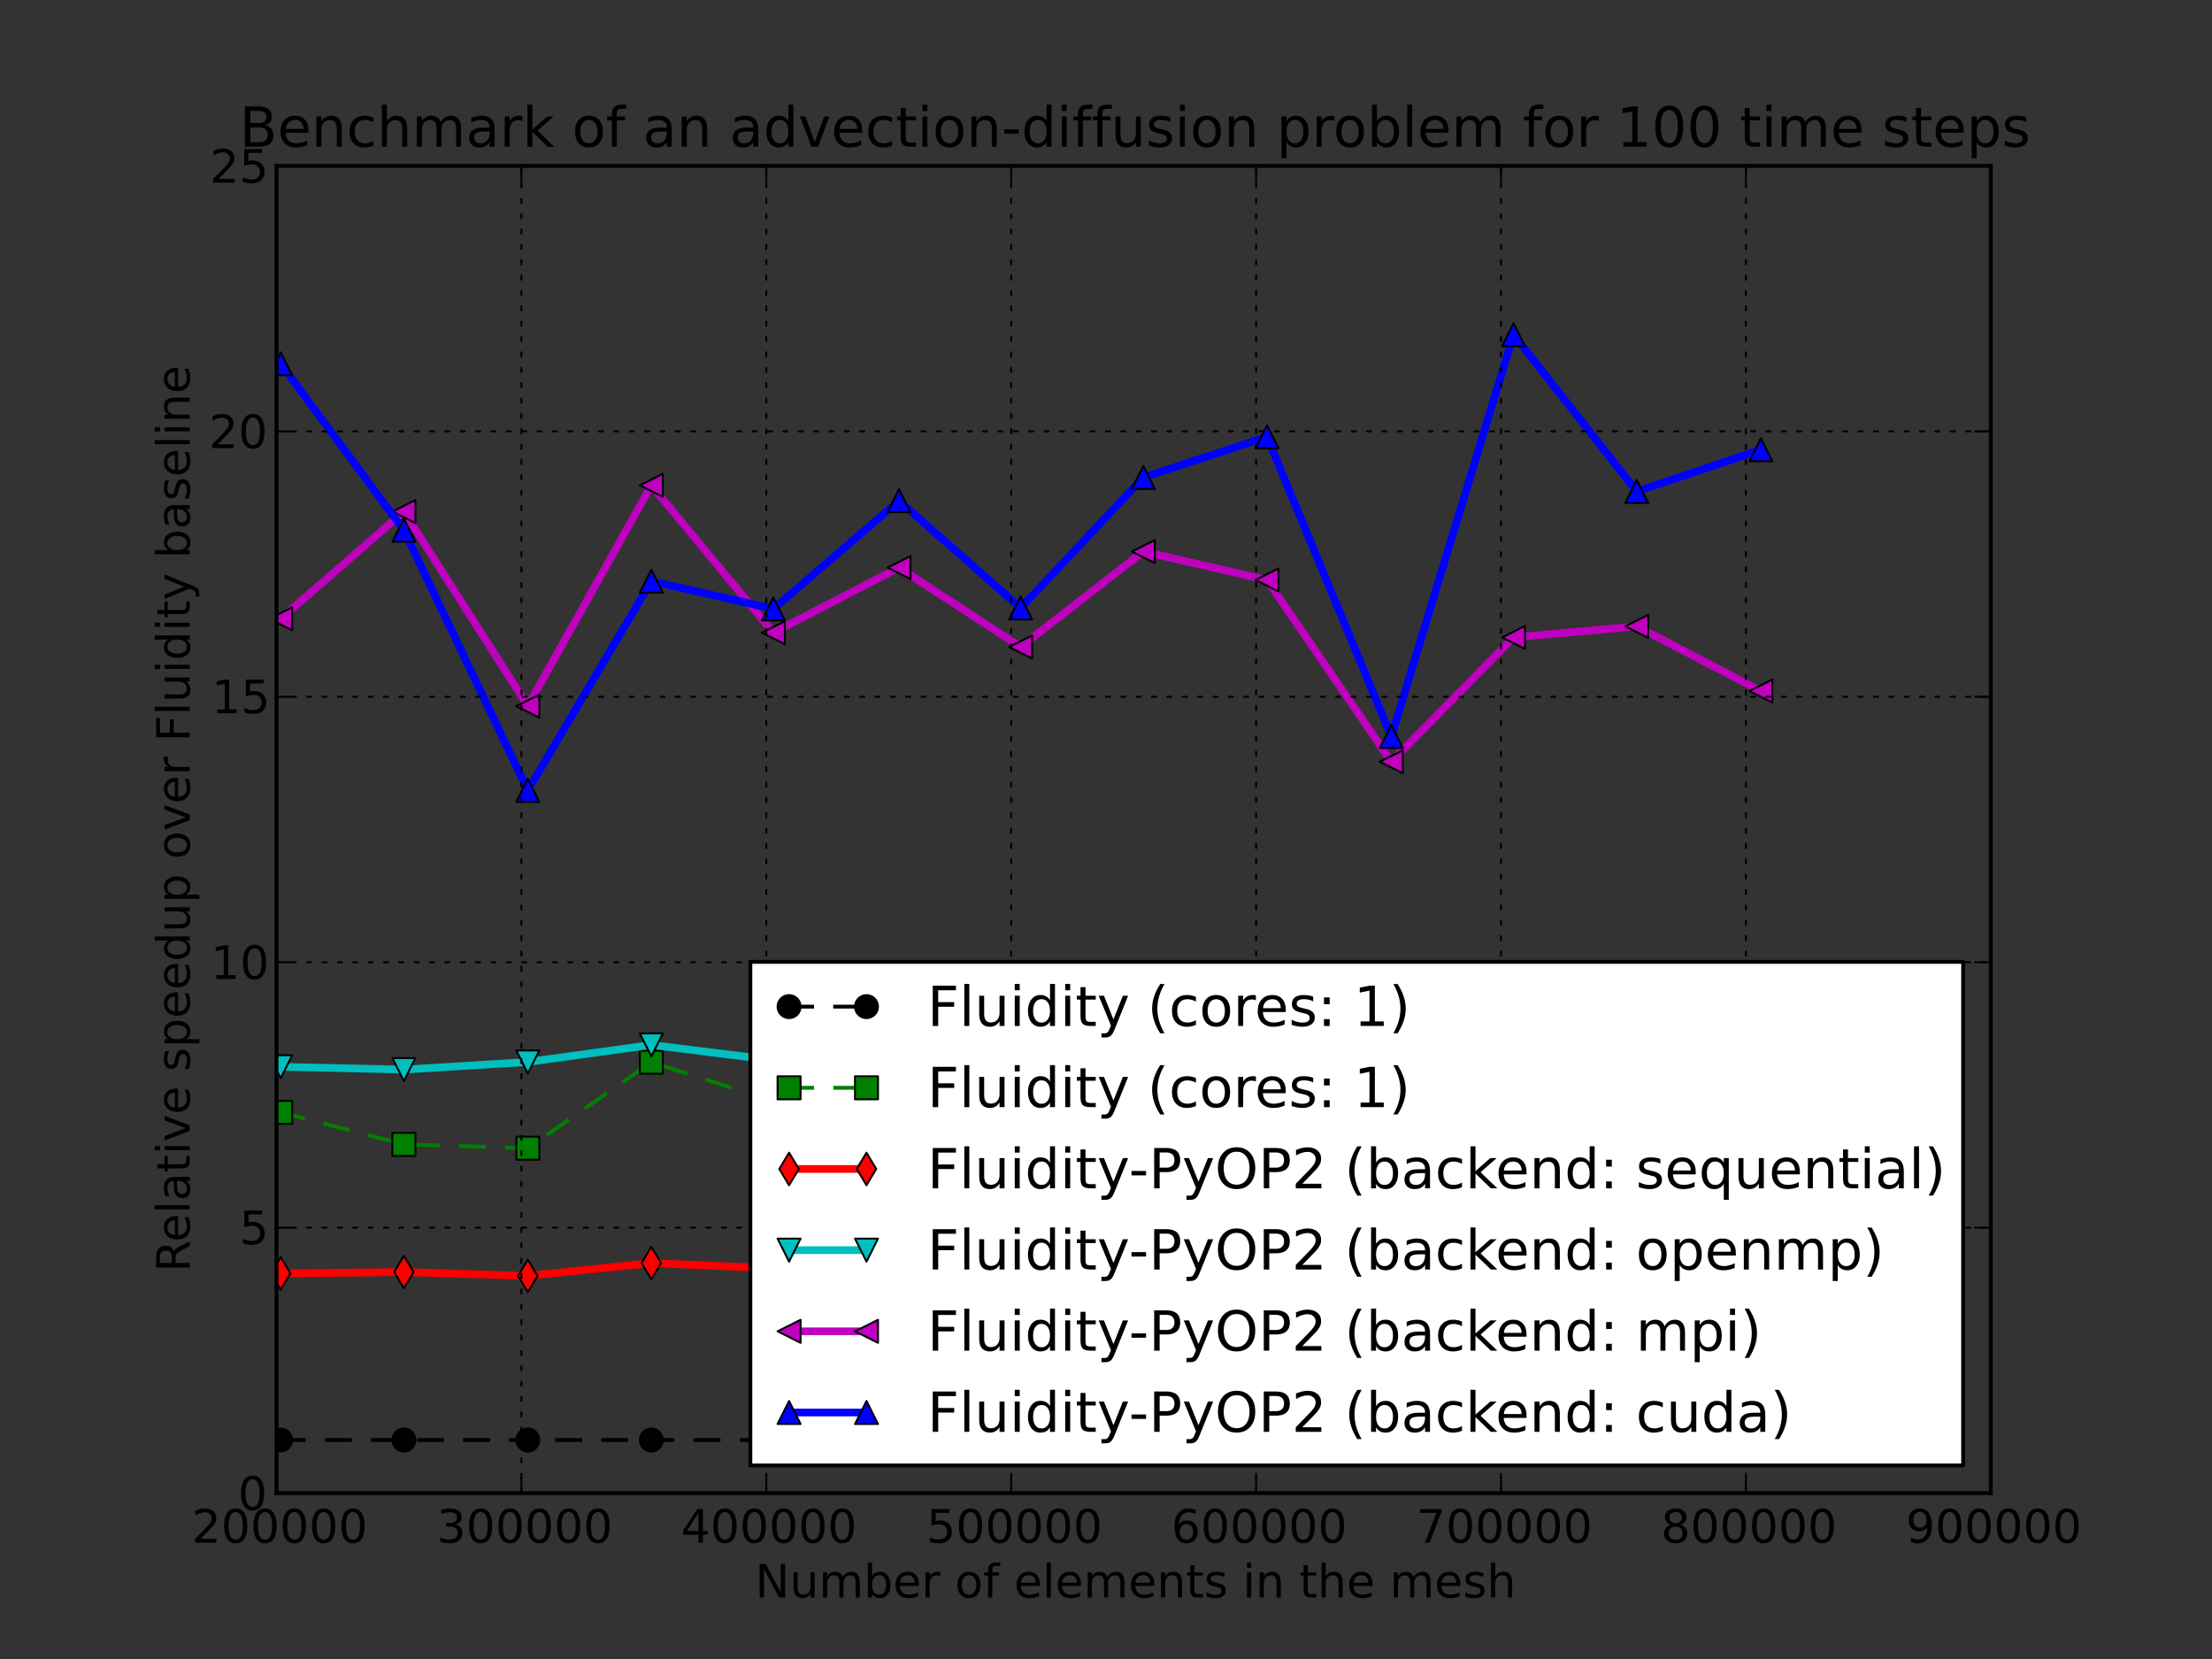 <?xml version="1.0" encoding="utf-8" standalone="no"?>
<!DOCTYPE svg PUBLIC "-//W3C//DTD SVG 1.1//EN"
  "http://www.w3.org/Graphics/SVG/1.1/DTD/svg11.dtd">
<!-- Created with matplotlib (http://matplotlib.org/) -->
<svg height="432pt" version="1.1" viewBox="0 0 576 432" width="576pt" xmlns="http://www.w3.org/2000/svg" xmlns:xlink="http://www.w3.org/1999/xlink">
 <rect x="0" y="0" width="576" height="432" fill="#333333" stroke="none"/>
 <defs>
  <style type="text/css">
*{stroke-linecap:square;stroke-linejoin:round;}
  </style>
 </defs>
 <g id="figure_1">
  <g id="patch_1">
   <path d="
M0 432
L576 432
L576 0
L0 0
z
" style="fill:none;opacity:0.0;"/>
  </g>
  <g id="axes_1">
   <g id="patch_2">
    <path d="
M72 388.8
L518.4 388.8
L518.4 43.2
L72 43.2
z
" style="fill:none;opacity:0.0;"/>
   </g>
   <g id="line2d_1">
    <path clip-path="url(#p7ff5b81e1d)" d="
M73.092 374.976
L105.169 374.976
L137.441 374.976
L169.605 374.976
L201.369 374.976
L234.095 374.976
L265.771 374.976
L297.727 374.976
L329.926 374.976
L362.303 374.976
L394.122 374.976
L426.195 374.976
L458.525 374.976" style="fill:none;stroke:#000000;stroke-dasharray:6,6;stroke-dashoffset:0.0;stroke-linecap:butt;"/>
    <defs>
     <path d="
M0 3
C0.796 3 1.559 2.684 2.121 2.121
C2.684 1.559 3 0.796 3 0
C3 -0.796 2.684 -1.559 2.121 -2.121
C1.559 -2.684 0.796 -3 0 -3
C-0.796 -3 -1.559 -2.684 -2.121 -2.121
C-2.684 -1.559 -3 -0.796 -3 0
C-3 0.796 -2.684 1.559 -2.121 2.121
C-1.559 2.684 -0.796 3 0 3
z
" id="m5e07fe0cb8" style="stroke:#000000;stroke-linecap:butt;stroke-width:0.5;"/>
    </defs>
    <g clip-path="url(#p7ff5b81e1d)">
     <use style="stroke:#000000;stroke-linecap:butt;stroke-width:0.5;" x="73.092" xlink:href="#m5e07fe0cb8" y="374.976"/>
     <use style="stroke:#000000;stroke-linecap:butt;stroke-width:0.5;" x="105.169" xlink:href="#m5e07fe0cb8" y="374.976"/>
     <use style="stroke:#000000;stroke-linecap:butt;stroke-width:0.5;" x="137.441" xlink:href="#m5e07fe0cb8" y="374.976"/>
     <use style="stroke:#000000;stroke-linecap:butt;stroke-width:0.5;" x="169.605" xlink:href="#m5e07fe0cb8" y="374.976"/>
     <use style="stroke:#000000;stroke-linecap:butt;stroke-width:0.5;" x="201.369" xlink:href="#m5e07fe0cb8" y="374.976"/>
     <use style="stroke:#000000;stroke-linecap:butt;stroke-width:0.5;" x="234.095" xlink:href="#m5e07fe0cb8" y="374.976"/>
     <use style="stroke:#000000;stroke-linecap:butt;stroke-width:0.5;" x="265.771" xlink:href="#m5e07fe0cb8" y="374.976"/>
     <use style="stroke:#000000;stroke-linecap:butt;stroke-width:0.5;" x="297.727" xlink:href="#m5e07fe0cb8" y="374.976"/>
     <use style="stroke:#000000;stroke-linecap:butt;stroke-width:0.5;" x="329.926" xlink:href="#m5e07fe0cb8" y="374.976"/>
     <use style="stroke:#000000;stroke-linecap:butt;stroke-width:0.5;" x="362.303" xlink:href="#m5e07fe0cb8" y="374.976"/>
     <use style="stroke:#000000;stroke-linecap:butt;stroke-width:0.5;" x="394.122" xlink:href="#m5e07fe0cb8" y="374.976"/>
     <use style="stroke:#000000;stroke-linecap:butt;stroke-width:0.5;" x="426.195" xlink:href="#m5e07fe0cb8" y="374.976"/>
     <use style="stroke:#000000;stroke-linecap:butt;stroke-width:0.5;" x="458.525" xlink:href="#m5e07fe0cb8" y="374.976"/>
    </g>
   </g>
   <g id="line2d_2">
    <path clip-path="url(#p7ff5b81e1d)" d="
M73.092 289.652
L105.169 297.996
L137.441 298.99
L169.605 276.598
L201.369 286.679
L234.095 279.824
L265.771 349.237
L297.727 344.936
L329.926 335.879
L362.303 276.92
L394.122 281.25
L426.195 279.953
L458.525 281.914" style="fill:none;stroke:#008000;stroke-dasharray:6,6;stroke-dashoffset:0.0;stroke-linecap:butt;"/>
    <defs>
     <path d="
M-3 3
L3 3
L3 -3
L-3 -3
z
" id="mbb1174487d" style="stroke:#000000;stroke-linecap:butt;stroke-linejoin:miter;stroke-width:0.5;"/>
    </defs>
    <g clip-path="url(#p7ff5b81e1d)">
     <use style="fill:#008000;stroke:#000000;stroke-linecap:butt;stroke-linejoin:miter;stroke-width:0.5;" x="73.092" xlink:href="#mbb1174487d" y="289.652"/>
     <use style="fill:#008000;stroke:#000000;stroke-linecap:butt;stroke-linejoin:miter;stroke-width:0.5;" x="105.169" xlink:href="#mbb1174487d" y="297.996"/>
     <use style="fill:#008000;stroke:#000000;stroke-linecap:butt;stroke-linejoin:miter;stroke-width:0.5;" x="137.441" xlink:href="#mbb1174487d" y="298.99"/>
     <use style="fill:#008000;stroke:#000000;stroke-linecap:butt;stroke-linejoin:miter;stroke-width:0.5;" x="169.605" xlink:href="#mbb1174487d" y="276.598"/>
     <use style="fill:#008000;stroke:#000000;stroke-linecap:butt;stroke-linejoin:miter;stroke-width:0.5;" x="201.369" xlink:href="#mbb1174487d" y="286.679"/>
     <use style="fill:#008000;stroke:#000000;stroke-linecap:butt;stroke-linejoin:miter;stroke-width:0.5;" x="234.095" xlink:href="#mbb1174487d" y="279.824"/>
     <use style="fill:#008000;stroke:#000000;stroke-linecap:butt;stroke-linejoin:miter;stroke-width:0.5;" x="265.771" xlink:href="#mbb1174487d" y="349.237"/>
     <use style="fill:#008000;stroke:#000000;stroke-linecap:butt;stroke-linejoin:miter;stroke-width:0.5;" x="297.727" xlink:href="#mbb1174487d" y="344.936"/>
     <use style="fill:#008000;stroke:#000000;stroke-linecap:butt;stroke-linejoin:miter;stroke-width:0.5;" x="329.926" xlink:href="#mbb1174487d" y="335.879"/>
     <use style="fill:#008000;stroke:#000000;stroke-linecap:butt;stroke-linejoin:miter;stroke-width:0.5;" x="362.303" xlink:href="#mbb1174487d" y="276.92"/>
     <use style="fill:#008000;stroke:#000000;stroke-linecap:butt;stroke-linejoin:miter;stroke-width:0.5;" x="394.122" xlink:href="#mbb1174487d" y="281.25"/>
     <use style="fill:#008000;stroke:#000000;stroke-linecap:butt;stroke-linejoin:miter;stroke-width:0.5;" x="426.195" xlink:href="#mbb1174487d" y="279.953"/>
     <use style="fill:#008000;stroke:#000000;stroke-linecap:butt;stroke-linejoin:miter;stroke-width:0.5;" x="458.525" xlink:href="#mbb1174487d" y="281.914"/>
    </g>
   </g>
   <g id="line2d_3">
    <path clip-path="url(#p7ff5b81e1d)" d="
M73.092 331.6
L105.169 331.236
L137.441 332.237
L169.605 328.897
L201.369 330.272
L234.095 330.326
L265.771 331.108
L297.727 331.23
L329.926 329.562
L362.303 333.65
L394.122 330.791
L426.195 330.218
L458.525 331.061" style="fill:none;stroke:#ff0000;stroke-width:2;"/>
    <defs>
     <path d="
M-1.9984e-16 4.243
L2.546 0
L2.44249e-16 -4.243
L-2.546 -8.88178e-16
z
" id="m4dc3003884" style="stroke:#000000;stroke-linecap:butt;stroke-linejoin:miter;stroke-width:0.5;"/>
    </defs>
    <g clip-path="url(#p7ff5b81e1d)">
     <use style="fill:#ff0000;stroke:#000000;stroke-linecap:butt;stroke-linejoin:miter;stroke-width:0.5;" x="73.092" xlink:href="#m4dc3003884" y="331.6"/>
     <use style="fill:#ff0000;stroke:#000000;stroke-linecap:butt;stroke-linejoin:miter;stroke-width:0.5;" x="105.169" xlink:href="#m4dc3003884" y="331.236"/>
     <use style="fill:#ff0000;stroke:#000000;stroke-linecap:butt;stroke-linejoin:miter;stroke-width:0.5;" x="137.441" xlink:href="#m4dc3003884" y="332.237"/>
     <use style="fill:#ff0000;stroke:#000000;stroke-linecap:butt;stroke-linejoin:miter;stroke-width:0.5;" x="169.605" xlink:href="#m4dc3003884" y="328.897"/>
     <use style="fill:#ff0000;stroke:#000000;stroke-linecap:butt;stroke-linejoin:miter;stroke-width:0.5;" x="201.369" xlink:href="#m4dc3003884" y="330.272"/>
     <use style="fill:#ff0000;stroke:#000000;stroke-linecap:butt;stroke-linejoin:miter;stroke-width:0.5;" x="234.095" xlink:href="#m4dc3003884" y="330.326"/>
     <use style="fill:#ff0000;stroke:#000000;stroke-linecap:butt;stroke-linejoin:miter;stroke-width:0.5;" x="265.771" xlink:href="#m4dc3003884" y="331.108"/>
     <use style="fill:#ff0000;stroke:#000000;stroke-linecap:butt;stroke-linejoin:miter;stroke-width:0.5;" x="297.727" xlink:href="#m4dc3003884" y="331.23"/>
     <use style="fill:#ff0000;stroke:#000000;stroke-linecap:butt;stroke-linejoin:miter;stroke-width:0.5;" x="329.926" xlink:href="#m4dc3003884" y="329.562"/>
     <use style="fill:#ff0000;stroke:#000000;stroke-linecap:butt;stroke-linejoin:miter;stroke-width:0.5;" x="362.303" xlink:href="#m4dc3003884" y="333.65"/>
     <use style="fill:#ff0000;stroke:#000000;stroke-linecap:butt;stroke-linejoin:miter;stroke-width:0.5;" x="394.122" xlink:href="#m4dc3003884" y="330.791"/>
     <use style="fill:#ff0000;stroke:#000000;stroke-linecap:butt;stroke-linejoin:miter;stroke-width:0.5;" x="426.195" xlink:href="#m4dc3003884" y="330.218"/>
     <use style="fill:#ff0000;stroke:#000000;stroke-linecap:butt;stroke-linejoin:miter;stroke-width:0.5;" x="458.525" xlink:href="#m4dc3003884" y="331.061"/>
    </g>
   </g>
   <g id="line2d_4">
    <path clip-path="url(#p7ff5b81e1d)" d="
M73.092 277.79
L105.169 278.524
L137.441 276.542
L169.605 272.102
L201.369 276.053
L234.095 280.528
L265.771 286.247
L297.727 283.115
L329.926 286.81
L362.303 293.58
L394.122 287.864
L426.195 286.206
L458.525 290.605" style="fill:none;stroke:#00bfbf;stroke-width:2;"/>
    <defs>
     <path d="
M-3.67394e-16 3
L3 -3
L-3 -3
z
" id="m18fc966637" style="stroke:#000000;stroke-linecap:butt;stroke-linejoin:miter;stroke-width:0.5;"/>
    </defs>
    <g clip-path="url(#p7ff5b81e1d)">
     <use style="fill:#00bfbf;stroke:#000000;stroke-linecap:butt;stroke-linejoin:miter;stroke-width:0.5;" x="73.092" xlink:href="#m18fc966637" y="277.79"/>
     <use style="fill:#00bfbf;stroke:#000000;stroke-linecap:butt;stroke-linejoin:miter;stroke-width:0.5;" x="105.169" xlink:href="#m18fc966637" y="278.524"/>
     <use style="fill:#00bfbf;stroke:#000000;stroke-linecap:butt;stroke-linejoin:miter;stroke-width:0.5;" x="137.441" xlink:href="#m18fc966637" y="276.542"/>
     <use style="fill:#00bfbf;stroke:#000000;stroke-linecap:butt;stroke-linejoin:miter;stroke-width:0.5;" x="169.605" xlink:href="#m18fc966637" y="272.102"/>
     <use style="fill:#00bfbf;stroke:#000000;stroke-linecap:butt;stroke-linejoin:miter;stroke-width:0.5;" x="201.369" xlink:href="#m18fc966637" y="276.053"/>
     <use style="fill:#00bfbf;stroke:#000000;stroke-linecap:butt;stroke-linejoin:miter;stroke-width:0.5;" x="234.095" xlink:href="#m18fc966637" y="280.528"/>
     <use style="fill:#00bfbf;stroke:#000000;stroke-linecap:butt;stroke-linejoin:miter;stroke-width:0.5;" x="265.771" xlink:href="#m18fc966637" y="286.247"/>
     <use style="fill:#00bfbf;stroke:#000000;stroke-linecap:butt;stroke-linejoin:miter;stroke-width:0.5;" x="297.727" xlink:href="#m18fc966637" y="283.115"/>
     <use style="fill:#00bfbf;stroke:#000000;stroke-linecap:butt;stroke-linejoin:miter;stroke-width:0.5;" x="329.926" xlink:href="#m18fc966637" y="286.81"/>
     <use style="fill:#00bfbf;stroke:#000000;stroke-linecap:butt;stroke-linejoin:miter;stroke-width:0.5;" x="362.303" xlink:href="#m18fc966637" y="293.58"/>
     <use style="fill:#00bfbf;stroke:#000000;stroke-linecap:butt;stroke-linejoin:miter;stroke-width:0.5;" x="394.122" xlink:href="#m18fc966637" y="287.864"/>
     <use style="fill:#00bfbf;stroke:#000000;stroke-linecap:butt;stroke-linejoin:miter;stroke-width:0.5;" x="426.195" xlink:href="#m18fc966637" y="286.206"/>
     <use style="fill:#00bfbf;stroke:#000000;stroke-linecap:butt;stroke-linejoin:miter;stroke-width:0.5;" x="458.525" xlink:href="#m18fc966637" y="290.605"/>
    </g>
   </g>
   <g id="line2d_5">
    <path clip-path="url(#p7ff5b81e1d)" d="
M73.092 161.137
L105.169 133.209
L137.441 183.875
L169.605 126.382
L201.369 164.752
L234.095 147.806
L265.771 168.473
L297.727 143.624
L329.926 151.021
L362.303 198.36
L394.122 165.989
L426.195 163.104
L458.525 179.941" style="fill:none;stroke:#bf00bf;stroke-width:2;"/>
    <defs>
     <path d="
M-3 -1.83697e-16
L3 3
L3 -3
z
" id="m94f60874c8" style="stroke:#000000;stroke-linecap:butt;stroke-linejoin:miter;stroke-width:0.5;"/>
    </defs>
    <g clip-path="url(#p7ff5b81e1d)">
     <use style="fill:#bf00bf;stroke:#000000;stroke-linecap:butt;stroke-linejoin:miter;stroke-width:0.5;" x="73.092" xlink:href="#m94f60874c8" y="161.137"/>
     <use style="fill:#bf00bf;stroke:#000000;stroke-linecap:butt;stroke-linejoin:miter;stroke-width:0.5;" x="105.169" xlink:href="#m94f60874c8" y="133.209"/>
     <use style="fill:#bf00bf;stroke:#000000;stroke-linecap:butt;stroke-linejoin:miter;stroke-width:0.5;" x="137.441" xlink:href="#m94f60874c8" y="183.875"/>
     <use style="fill:#bf00bf;stroke:#000000;stroke-linecap:butt;stroke-linejoin:miter;stroke-width:0.5;" x="169.605" xlink:href="#m94f60874c8" y="126.382"/>
     <use style="fill:#bf00bf;stroke:#000000;stroke-linecap:butt;stroke-linejoin:miter;stroke-width:0.5;" x="201.369" xlink:href="#m94f60874c8" y="164.752"/>
     <use style="fill:#bf00bf;stroke:#000000;stroke-linecap:butt;stroke-linejoin:miter;stroke-width:0.5;" x="234.095" xlink:href="#m94f60874c8" y="147.806"/>
     <use style="fill:#bf00bf;stroke:#000000;stroke-linecap:butt;stroke-linejoin:miter;stroke-width:0.5;" x="265.771" xlink:href="#m94f60874c8" y="168.473"/>
     <use style="fill:#bf00bf;stroke:#000000;stroke-linecap:butt;stroke-linejoin:miter;stroke-width:0.5;" x="297.727" xlink:href="#m94f60874c8" y="143.624"/>
     <use style="fill:#bf00bf;stroke:#000000;stroke-linecap:butt;stroke-linejoin:miter;stroke-width:0.5;" x="329.926" xlink:href="#m94f60874c8" y="151.021"/>
     <use style="fill:#bf00bf;stroke:#000000;stroke-linecap:butt;stroke-linejoin:miter;stroke-width:0.5;" x="362.303" xlink:href="#m94f60874c8" y="198.36"/>
     <use style="fill:#bf00bf;stroke:#000000;stroke-linecap:butt;stroke-linejoin:miter;stroke-width:0.5;" x="394.122" xlink:href="#m94f60874c8" y="165.989"/>
     <use style="fill:#bf00bf;stroke:#000000;stroke-linecap:butt;stroke-linejoin:miter;stroke-width:0.5;" x="426.195" xlink:href="#m94f60874c8" y="163.104"/>
     <use style="fill:#bf00bf;stroke:#000000;stroke-linecap:butt;stroke-linejoin:miter;stroke-width:0.5;" x="458.525" xlink:href="#m94f60874c8" y="179.941"/>
    </g>
   </g>
   <g id="line2d_6">
    <path clip-path="url(#p7ff5b81e1d)" d="
M73.092 94.737
L105.169 138.068
L137.441 205.809
L169.605 151.343
L201.369 158.55
L234.095 130.401
L265.771 158.321
L297.727 124.325
L329.926 113.742
L362.303 191.779
L394.122 87.155
L426.195 127.976
L458.525 117.107" style="fill:none;stroke:#0000ff;stroke-width:2;"/>
    <defs>
     <path d="
M0 -3
L-3 3
L3 3
z
" id="mf9a2a79af5" style="stroke:#000000;stroke-linecap:butt;stroke-linejoin:miter;stroke-width:0.5;"/>
    </defs>
    <g clip-path="url(#p7ff5b81e1d)">
     <use style="fill:#0000ff;stroke:#000000;stroke-linecap:butt;stroke-linejoin:miter;stroke-width:0.5;" x="73.092" xlink:href="#mf9a2a79af5" y="94.738"/>
     <use style="fill:#0000ff;stroke:#000000;stroke-linecap:butt;stroke-linejoin:miter;stroke-width:0.5;" x="105.169" xlink:href="#mf9a2a79af5" y="138.068"/>
     <use style="fill:#0000ff;stroke:#000000;stroke-linecap:butt;stroke-linejoin:miter;stroke-width:0.5;" x="137.441" xlink:href="#mf9a2a79af5" y="205.809"/>
     <use style="fill:#0000ff;stroke:#000000;stroke-linecap:butt;stroke-linejoin:miter;stroke-width:0.5;" x="169.605" xlink:href="#mf9a2a79af5" y="151.343"/>
     <use style="fill:#0000ff;stroke:#000000;stroke-linecap:butt;stroke-linejoin:miter;stroke-width:0.5;" x="201.369" xlink:href="#mf9a2a79af5" y="158.55"/>
     <use style="fill:#0000ff;stroke:#000000;stroke-linecap:butt;stroke-linejoin:miter;stroke-width:0.5;" x="234.095" xlink:href="#mf9a2a79af5" y="130.401"/>
     <use style="fill:#0000ff;stroke:#000000;stroke-linecap:butt;stroke-linejoin:miter;stroke-width:0.5;" x="265.771" xlink:href="#mf9a2a79af5" y="158.321"/>
     <use style="fill:#0000ff;stroke:#000000;stroke-linecap:butt;stroke-linejoin:miter;stroke-width:0.5;" x="297.727" xlink:href="#mf9a2a79af5" y="124.325"/>
     <use style="fill:#0000ff;stroke:#000000;stroke-linecap:butt;stroke-linejoin:miter;stroke-width:0.5;" x="329.926" xlink:href="#mf9a2a79af5" y="113.742"/>
     <use style="fill:#0000ff;stroke:#000000;stroke-linecap:butt;stroke-linejoin:miter;stroke-width:0.5;" x="362.303" xlink:href="#mf9a2a79af5" y="191.779"/>
     <use style="fill:#0000ff;stroke:#000000;stroke-linecap:butt;stroke-linejoin:miter;stroke-width:0.5;" x="394.122" xlink:href="#mf9a2a79af5" y="87.155"/>
     <use style="fill:#0000ff;stroke:#000000;stroke-linecap:butt;stroke-linejoin:miter;stroke-width:0.5;" x="426.195" xlink:href="#mf9a2a79af5" y="127.976"/>
     <use style="fill:#0000ff;stroke:#000000;stroke-linecap:butt;stroke-linejoin:miter;stroke-width:0.5;" x="458.525" xlink:href="#mf9a2a79af5" y="117.107"/>
    </g>
   </g>
   <g id="matplotlib.axis_1">
    <g id="xtick_1">
     <g id="line2d_7">
      <path clip-path="url(#p7ff5b81e1d)" d="
M72 388.8
L72 43.2" style="fill:none;stroke:#000000;stroke-dasharray:1,3;stroke-dashoffset:0.0;stroke-linecap:butt;stroke-width:0.5;"/>
     </g>
     <g id="line2d_8">
      <defs>
       <path d="
M0 0
L0 -4" id="mcb557df647" style="stroke:#000000;stroke-linecap:butt;stroke-width:0.5;"/>
      </defs>
      <g>
       <use style="stroke:#000000;stroke-linecap:butt;stroke-width:0.5;" x="72.0" xlink:href="#mcb557df647" y="388.8"/>
      </g>
     </g>
     <g id="line2d_9">
      <defs>
       <path d="
M0 0
L0 4" id="mdad270ee8e" style="stroke:#000000;stroke-linecap:butt;stroke-width:0.5;"/>
      </defs>
      <g>
       <use style="stroke:#000000;stroke-linecap:butt;stroke-width:0.5;" x="72.0" xlink:href="#mdad270ee8e" y="43.2"/>
      </g>
     </g>
     <g id="text_1">
      <!-- 200000 -->
      <defs>
       <path d="
M19.188 8.297
L53.609 8.297
L53.609 0
L7.328 0
L7.328 8.297
Q12.938 14.109 22.625 23.891
Q32.328 33.688 34.812 36.531
Q39.547 41.844 41.422 45.531
Q43.312 49.219 43.312 52.781
Q43.312 58.594 39.234 62.25
Q35.156 65.922 28.609 65.922
Q23.969 65.922 18.812 64.312
Q13.672 62.703 7.812 59.422
L7.812 69.391
Q13.766 71.781 18.938 73
Q24.125 74.219 28.422 74.219
Q39.75 74.219 46.484 68.547
Q53.219 62.891 53.219 53.422
Q53.219 48.922 51.531 44.891
Q49.859 40.875 45.406 35.406
Q44.188 33.984 37.641 27.219
Q31.109 20.453 19.188 8.297" id="BitstreamVeraSans-Roman-32"/>
       <path d="
M31.781 66.406
Q24.172 66.406 20.328 58.906
Q16.5 51.422 16.5 36.375
Q16.5 21.391 20.328 13.891
Q24.172 6.391 31.781 6.391
Q39.453 6.391 43.281 13.891
Q47.125 21.391 47.125 36.375
Q47.125 51.422 43.281 58.906
Q39.453 66.406 31.781 66.406
M31.781 74.219
Q44.047 74.219 50.516 64.516
Q56.984 54.828 56.984 36.375
Q56.984 17.969 50.516 8.266
Q44.047 -1.422 31.781 -1.422
Q19.531 -1.422 13.062 8.266
Q6.594 17.969 6.594 36.375
Q6.594 54.828 13.062 64.516
Q19.531 74.219 31.781 74.219" id="BitstreamVeraSans-Roman-30"/>
      </defs>
      <g transform="translate(49.933 401.706)scale(0.12 -0.12)">
       <use xlink:href="#BitstreamVeraSans-Roman-32"/>
       <use x="63.623" xlink:href="#BitstreamVeraSans-Roman-30"/>
       <use x="127.246" xlink:href="#BitstreamVeraSans-Roman-30"/>
       <use x="190.869" xlink:href="#BitstreamVeraSans-Roman-30"/>
       <use x="254.492" xlink:href="#BitstreamVeraSans-Roman-30"/>
       <use x="318.115" xlink:href="#BitstreamVeraSans-Roman-30"/>
      </g>
     </g>
    </g>
    <g id="xtick_2">
     <g id="line2d_10">
      <path clip-path="url(#p7ff5b81e1d)" d="
M135.771 388.8
L135.771 43.2" style="fill:none;stroke:#000000;stroke-dasharray:1,3;stroke-dashoffset:0.0;stroke-linecap:butt;stroke-width:0.5;"/>
     </g>
     <g id="line2d_11">
      <g>
       <use style="stroke:#000000;stroke-linecap:butt;stroke-width:0.5;" x="135.771" xlink:href="#mcb557df647" y="388.8"/>
      </g>
     </g>
     <g id="line2d_12">
      <g>
       <use style="stroke:#000000;stroke-linecap:butt;stroke-width:0.5;" x="135.771" xlink:href="#mdad270ee8e" y="43.2"/>
      </g>
     </g>
     <g id="text_2">
      <!-- 300000 -->
      <defs>
       <path d="
M40.578 39.312
Q47.656 37.797 51.625 33
Q55.609 28.219 55.609 21.188
Q55.609 10.406 48.188 4.484
Q40.766 -1.422 27.094 -1.422
Q22.516 -1.422 17.656 -0.516
Q12.797 0.391 7.625 2.203
L7.625 11.719
Q11.719 9.328 16.594 8.109
Q21.484 6.891 26.812 6.891
Q36.078 6.891 40.938 10.547
Q45.797 14.203 45.797 21.188
Q45.797 27.641 41.281 31.266
Q36.766 34.906 28.719 34.906
L20.219 34.906
L20.219 43.016
L29.109 43.016
Q36.375 43.016 40.234 45.922
Q44.094 48.828 44.094 54.297
Q44.094 59.906 40.109 62.906
Q36.141 65.922 28.719 65.922
Q24.656 65.922 20.016 65.031
Q15.375 64.156 9.812 62.312
L9.812 71.094
Q15.438 72.656 20.344 73.438
Q25.25 74.219 29.594 74.219
Q40.828 74.219 47.359 69.109
Q53.906 64.016 53.906 55.328
Q53.906 49.266 50.438 45.094
Q46.969 40.922 40.578 39.312" id="BitstreamVeraSans-Roman-33"/>
      </defs>
      <g transform="translate(113.722 401.706)scale(0.12 -0.12)">
       <use xlink:href="#BitstreamVeraSans-Roman-33"/>
       <use x="63.623" xlink:href="#BitstreamVeraSans-Roman-30"/>
       <use x="127.246" xlink:href="#BitstreamVeraSans-Roman-30"/>
       <use x="190.869" xlink:href="#BitstreamVeraSans-Roman-30"/>
       <use x="254.492" xlink:href="#BitstreamVeraSans-Roman-30"/>
       <use x="318.115" xlink:href="#BitstreamVeraSans-Roman-30"/>
      </g>
     </g>
    </g>
    <g id="xtick_3">
     <g id="line2d_13">
      <path clip-path="url(#p7ff5b81e1d)" d="
M199.543 388.8
L199.543 43.2" style="fill:none;stroke:#000000;stroke-dasharray:1,3;stroke-dashoffset:0.0;stroke-linecap:butt;stroke-width:0.5;"/>
     </g>
     <g id="line2d_14">
      <g>
       <use style="stroke:#000000;stroke-linecap:butt;stroke-width:0.5;" x="199.543" xlink:href="#mcb557df647" y="388.8"/>
      </g>
     </g>
     <g id="line2d_15">
      <g>
       <use style="stroke:#000000;stroke-linecap:butt;stroke-width:0.5;" x="199.543" xlink:href="#mdad270ee8e" y="43.2"/>
      </g>
     </g>
     <g id="text_3">
      <!-- 400000 -->
      <defs>
       <path d="
M37.797 64.312
L12.891 25.391
L37.797 25.391
z

M35.203 72.906
L47.609 72.906
L47.609 25.391
L58.016 25.391
L58.016 17.188
L47.609 17.188
L47.609 0
L37.797 0
L37.797 17.188
L4.891 17.188
L4.891 26.703
z
" id="BitstreamVeraSans-Roman-34"/>
      </defs>
      <g transform="translate(177.33 401.706)scale(0.12 -0.12)">
       <use xlink:href="#BitstreamVeraSans-Roman-34"/>
       <use x="63.623" xlink:href="#BitstreamVeraSans-Roman-30"/>
       <use x="127.246" xlink:href="#BitstreamVeraSans-Roman-30"/>
       <use x="190.869" xlink:href="#BitstreamVeraSans-Roman-30"/>
       <use x="254.492" xlink:href="#BitstreamVeraSans-Roman-30"/>
       <use x="318.115" xlink:href="#BitstreamVeraSans-Roman-30"/>
      </g>
     </g>
    </g>
    <g id="xtick_4">
     <g id="line2d_16">
      <path clip-path="url(#p7ff5b81e1d)" d="
M263.314 388.8
L263.314 43.2" style="fill:none;stroke:#000000;stroke-dasharray:1,3;stroke-dashoffset:0.0;stroke-linecap:butt;stroke-width:0.5;"/>
     </g>
     <g id="line2d_17">
      <g>
       <use style="stroke:#000000;stroke-linecap:butt;stroke-width:0.5;" x="263.314" xlink:href="#mcb557df647" y="388.8"/>
      </g>
     </g>
     <g id="line2d_18">
      <g>
       <use style="stroke:#000000;stroke-linecap:butt;stroke-width:0.5;" x="263.314" xlink:href="#mdad270ee8e" y="43.2"/>
      </g>
     </g>
     <g id="text_4">
      <!-- 500000 -->
      <defs>
       <path d="
M10.797 72.906
L49.516 72.906
L49.516 64.594
L19.828 64.594
L19.828 46.734
Q21.969 47.469 24.109 47.828
Q26.266 48.188 28.422 48.188
Q40.625 48.188 47.75 41.5
Q54.891 34.812 54.891 23.391
Q54.891 11.625 47.562 5.094
Q40.234 -1.422 26.906 -1.422
Q22.312 -1.422 17.547 -0.641
Q12.797 0.141 7.719 1.703
L7.719 11.625
Q12.109 9.234 16.797 8.062
Q21.484 6.891 26.703 6.891
Q35.156 6.891 40.078 11.328
Q45.016 15.766 45.016 23.391
Q45.016 31 40.078 35.438
Q35.156 39.891 26.703 39.891
Q22.75 39.891 18.812 39.016
Q14.891 38.141 10.797 36.281
z
" id="BitstreamVeraSans-Roman-35"/>
      </defs>
      <g transform="translate(241.271 401.706)scale(0.12 -0.12)">
       <use xlink:href="#BitstreamVeraSans-Roman-35"/>
       <use x="63.623" xlink:href="#BitstreamVeraSans-Roman-30"/>
       <use x="127.246" xlink:href="#BitstreamVeraSans-Roman-30"/>
       <use x="190.869" xlink:href="#BitstreamVeraSans-Roman-30"/>
       <use x="254.492" xlink:href="#BitstreamVeraSans-Roman-30"/>
       <use x="318.115" xlink:href="#BitstreamVeraSans-Roman-30"/>
      </g>
     </g>
    </g>
    <g id="xtick_5">
     <g id="line2d_19">
      <path clip-path="url(#p7ff5b81e1d)" d="
M327.086 388.8
L327.086 43.2" style="fill:none;stroke:#000000;stroke-dasharray:1,3;stroke-dashoffset:0.0;stroke-linecap:butt;stroke-width:0.5;"/>
     </g>
     <g id="line2d_20">
      <g>
       <use style="stroke:#000000;stroke-linecap:butt;stroke-width:0.5;" x="327.086" xlink:href="#mcb557df647" y="388.8"/>
      </g>
     </g>
     <g id="line2d_21">
      <g>
       <use style="stroke:#000000;stroke-linecap:butt;stroke-width:0.5;" x="327.086" xlink:href="#mdad270ee8e" y="43.2"/>
      </g>
     </g>
     <g id="text_5">
      <!-- 600000 -->
      <defs>
       <path d="
M33.016 40.375
Q26.375 40.375 22.484 35.828
Q18.609 31.297 18.609 23.391
Q18.609 15.531 22.484 10.953
Q26.375 6.391 33.016 6.391
Q39.656 6.391 43.531 10.953
Q47.406 15.531 47.406 23.391
Q47.406 31.297 43.531 35.828
Q39.656 40.375 33.016 40.375
M52.594 71.297
L52.594 62.312
Q48.875 64.062 45.094 64.984
Q41.312 65.922 37.594 65.922
Q27.828 65.922 22.672 59.328
Q17.531 52.734 16.797 39.406
Q19.672 43.656 24.016 45.922
Q28.375 48.188 33.594 48.188
Q44.578 48.188 50.953 41.516
Q57.328 34.859 57.328 23.391
Q57.328 12.156 50.688 5.359
Q44.047 -1.422 33.016 -1.422
Q20.359 -1.422 13.672 8.266
Q6.984 17.969 6.984 36.375
Q6.984 53.656 15.188 63.938
Q23.391 74.219 37.203 74.219
Q40.922 74.219 44.703 73.484
Q48.484 72.75 52.594 71.297" id="BitstreamVeraSans-Roman-36"/>
      </defs>
      <g transform="translate(304.998 401.706)scale(0.12 -0.12)">
       <use xlink:href="#BitstreamVeraSans-Roman-36"/>
       <use x="63.623" xlink:href="#BitstreamVeraSans-Roman-30"/>
       <use x="127.246" xlink:href="#BitstreamVeraSans-Roman-30"/>
       <use x="190.869" xlink:href="#BitstreamVeraSans-Roman-30"/>
       <use x="254.492" xlink:href="#BitstreamVeraSans-Roman-30"/>
       <use x="318.115" xlink:href="#BitstreamVeraSans-Roman-30"/>
      </g>
     </g>
    </g>
    <g id="xtick_6">
     <g id="line2d_22">
      <path clip-path="url(#p7ff5b81e1d)" d="
M390.857 388.8
L390.857 43.2" style="fill:none;stroke:#000000;stroke-dasharray:1,3;stroke-dashoffset:0.0;stroke-linecap:butt;stroke-width:0.5;"/>
     </g>
     <g id="line2d_23">
      <g>
       <use style="stroke:#000000;stroke-linecap:butt;stroke-width:0.5;" x="390.857" xlink:href="#mcb557df647" y="388.8"/>
      </g>
     </g>
     <g id="line2d_24">
      <g>
       <use style="stroke:#000000;stroke-linecap:butt;stroke-width:0.5;" x="390.857" xlink:href="#mdad270ee8e" y="43.2"/>
      </g>
     </g>
     <g id="text_6">
      <!-- 700000 -->
      <defs>
       <path d="
M8.203 72.906
L55.078 72.906
L55.078 68.703
L28.609 0
L18.312 0
L43.219 64.594
L8.203 64.594
z
" id="BitstreamVeraSans-Roman-37"/>
      </defs>
      <g transform="translate(368.843 401.706)scale(0.12 -0.12)">
       <use xlink:href="#BitstreamVeraSans-Roman-37"/>
       <use x="63.623" xlink:href="#BitstreamVeraSans-Roman-30"/>
       <use x="127.246" xlink:href="#BitstreamVeraSans-Roman-30"/>
       <use x="190.869" xlink:href="#BitstreamVeraSans-Roman-30"/>
       <use x="254.492" xlink:href="#BitstreamVeraSans-Roman-30"/>
       <use x="318.115" xlink:href="#BitstreamVeraSans-Roman-30"/>
      </g>
     </g>
    </g>
    <g id="xtick_7">
     <g id="line2d_25">
      <path clip-path="url(#p7ff5b81e1d)" d="
M454.629 388.8
L454.629 43.2" style="fill:none;stroke:#000000;stroke-dasharray:1,3;stroke-dashoffset:0.0;stroke-linecap:butt;stroke-width:0.5;"/>
     </g>
     <g id="line2d_26">
      <g>
       <use style="stroke:#000000;stroke-linecap:butt;stroke-width:0.5;" x="454.629" xlink:href="#mcb557df647" y="388.8"/>
      </g>
     </g>
     <g id="line2d_27">
      <g>
       <use style="stroke:#000000;stroke-linecap:butt;stroke-width:0.5;" x="454.629" xlink:href="#mdad270ee8e" y="43.2"/>
      </g>
     </g>
     <g id="text_7">
      <!-- 800000 -->
      <defs>
       <path d="
M31.781 34.625
Q24.75 34.625 20.719 30.859
Q16.703 27.094 16.703 20.516
Q16.703 13.922 20.719 10.156
Q24.75 6.391 31.781 6.391
Q38.812 6.391 42.859 10.172
Q46.922 13.969 46.922 20.516
Q46.922 27.094 42.891 30.859
Q38.875 34.625 31.781 34.625
M21.922 38.812
Q15.578 40.375 12.031 44.719
Q8.5 49.078 8.5 55.328
Q8.5 64.062 14.719 69.141
Q20.953 74.219 31.781 74.219
Q42.672 74.219 48.875 69.141
Q55.078 64.062 55.078 55.328
Q55.078 49.078 51.531 44.719
Q48 40.375 41.703 38.812
Q48.828 37.156 52.797 32.312
Q56.781 27.484 56.781 20.516
Q56.781 9.906 50.312 4.234
Q43.844 -1.422 31.781 -1.422
Q19.734 -1.422 13.25 4.234
Q6.781 9.906 6.781 20.516
Q6.781 27.484 10.781 32.312
Q14.797 37.156 21.922 38.812
M18.312 54.391
Q18.312 48.734 21.844 45.562
Q25.391 42.391 31.781 42.391
Q38.141 42.391 41.719 45.562
Q45.312 48.734 45.312 54.391
Q45.312 60.062 41.719 63.234
Q38.141 66.406 31.781 66.406
Q25.391 66.406 21.844 63.234
Q18.312 60.062 18.312 54.391" id="BitstreamVeraSans-Roman-38"/>
      </defs>
      <g transform="translate(432.529 401.706)scale(0.12 -0.12)">
       <use xlink:href="#BitstreamVeraSans-Roman-38"/>
       <use x="63.623" xlink:href="#BitstreamVeraSans-Roman-30"/>
       <use x="127.246" xlink:href="#BitstreamVeraSans-Roman-30"/>
       <use x="190.869" xlink:href="#BitstreamVeraSans-Roman-30"/>
       <use x="254.492" xlink:href="#BitstreamVeraSans-Roman-30"/>
       <use x="318.115" xlink:href="#BitstreamVeraSans-Roman-30"/>
      </g>
     </g>
    </g>
    <g id="xtick_8">
     <g id="line2d_28">
      <path clip-path="url(#p7ff5b81e1d)" d="
M518.4 388.8
L518.4 43.2" style="fill:none;stroke:#000000;stroke-dasharray:1,3;stroke-dashoffset:0.0;stroke-linecap:butt;stroke-width:0.5;"/>
     </g>
     <g id="line2d_29">
      <g>
       <use style="stroke:#000000;stroke-linecap:butt;stroke-width:0.5;" x="518.4" xlink:href="#mcb557df647" y="388.8"/>
      </g>
     </g>
     <g id="line2d_30">
      <g>
       <use style="stroke:#000000;stroke-linecap:butt;stroke-width:0.5;" x="518.4" xlink:href="#mdad270ee8e" y="43.2"/>
      </g>
     </g>
     <g id="text_8">
      <!-- 900000 -->
      <defs>
       <path d="
M10.984 1.516
L10.984 10.5
Q14.703 8.734 18.5 7.812
Q22.312 6.891 25.984 6.891
Q35.75 6.891 40.891 13.453
Q46.047 20.016 46.781 33.406
Q43.953 29.203 39.594 26.953
Q35.25 24.703 29.984 24.703
Q19.047 24.703 12.672 31.312
Q6.297 37.938 6.297 49.422
Q6.297 60.641 12.938 67.422
Q19.578 74.219 30.609 74.219
Q43.266 74.219 49.922 64.516
Q56.594 54.828 56.594 36.375
Q56.594 19.141 48.406 8.859
Q40.234 -1.422 26.422 -1.422
Q22.703 -1.422 18.891 -0.688
Q15.094 0.047 10.984 1.516
M30.609 32.422
Q37.25 32.422 41.125 36.953
Q45.016 41.5 45.016 49.422
Q45.016 57.281 41.125 61.844
Q37.25 66.406 30.609 66.406
Q23.969 66.406 20.094 61.844
Q16.219 57.281 16.219 49.422
Q16.219 41.5 20.094 36.953
Q23.969 32.422 30.609 32.422" id="BitstreamVeraSans-Roman-39"/>
      </defs>
      <g transform="translate(496.271 401.706)scale(0.12 -0.12)">
       <use xlink:href="#BitstreamVeraSans-Roman-39"/>
       <use x="63.623" xlink:href="#BitstreamVeraSans-Roman-30"/>
       <use x="127.246" xlink:href="#BitstreamVeraSans-Roman-30"/>
       <use x="190.869" xlink:href="#BitstreamVeraSans-Roman-30"/>
       <use x="254.492" xlink:href="#BitstreamVeraSans-Roman-30"/>
       <use x="318.115" xlink:href="#BitstreamVeraSans-Roman-30"/>
      </g>
     </g>
    </g>
    <g id="text_9">
     <!-- Number of elements in the mesh -->
     <defs>
      <path id="BitstreamVeraSans-Roman-20"/>
      <path d="
M9.812 72.906
L23.094 72.906
L55.422 11.922
L55.422 72.906
L64.984 72.906
L64.984 0
L51.703 0
L19.391 60.984
L19.391 0
L9.812 0
z
" id="BitstreamVeraSans-Roman-4e"/>
      <path d="
M37.109 75.984
L37.109 68.5
L28.516 68.5
Q23.688 68.5 21.797 66.547
Q19.922 64.594 19.922 59.516
L19.922 54.688
L34.719 54.688
L34.719 47.703
L19.922 47.703
L19.922 0
L10.891 0
L10.891 47.703
L2.297 47.703
L2.297 54.688
L10.891 54.688
L10.891 58.5
Q10.891 67.625 15.141 71.797
Q19.391 75.984 28.609 75.984
z
" id="BitstreamVeraSans-Roman-66"/>
      <path d="
M54.891 33.016
L54.891 0
L45.906 0
L45.906 32.719
Q45.906 40.484 42.875 44.328
Q39.844 48.188 33.797 48.188
Q26.516 48.188 22.312 43.547
Q18.109 38.922 18.109 30.906
L18.109 0
L9.078 0
L9.078 54.688
L18.109 54.688
L18.109 46.188
Q21.344 51.125 25.703 53.562
Q30.078 56 35.797 56
Q45.219 56 50.047 50.172
Q54.891 44.344 54.891 33.016" id="BitstreamVeraSans-Roman-6e"/>
      <path d="
M52 44.188
Q55.375 50.25 60.062 53.125
Q64.75 56 71.094 56
Q79.641 56 84.281 50.016
Q88.922 44.047 88.922 33.016
L88.922 0
L79.891 0
L79.891 32.719
Q79.891 40.578 77.094 44.375
Q74.312 48.188 68.609 48.188
Q61.625 48.188 57.562 43.547
Q53.516 38.922 53.516 30.906
L53.516 0
L44.484 0
L44.484 32.719
Q44.484 40.625 41.703 44.406
Q38.922 48.188 33.109 48.188
Q26.219 48.188 22.156 43.531
Q18.109 38.875 18.109 30.906
L18.109 0
L9.078 0
L9.078 54.688
L18.109 54.688
L18.109 46.188
Q21.188 51.219 25.484 53.609
Q29.781 56 35.688 56
Q41.656 56 45.828 52.969
Q50 49.953 52 44.188" id="BitstreamVeraSans-Roman-6d"/>
      <path d="
M30.609 48.391
Q23.391 48.391 19.188 42.75
Q14.984 37.109 14.984 27.297
Q14.984 17.484 19.156 11.844
Q23.344 6.203 30.609 6.203
Q37.797 6.203 41.984 11.859
Q46.188 17.531 46.188 27.297
Q46.188 37.016 41.984 42.703
Q37.797 48.391 30.609 48.391
M30.609 56
Q42.328 56 49.016 48.375
Q55.719 40.766 55.719 27.297
Q55.719 13.875 49.016 6.219
Q42.328 -1.422 30.609 -1.422
Q18.844 -1.422 12.172 6.219
Q5.516 13.875 5.516 27.297
Q5.516 40.766 12.172 48.375
Q18.844 56 30.609 56" id="BitstreamVeraSans-Roman-6f"/>
      <path d="
M9.422 75.984
L18.406 75.984
L18.406 0
L9.422 0
z
" id="BitstreamVeraSans-Roman-6c"/>
      <path d="
M9.422 54.688
L18.406 54.688
L18.406 0
L9.422 0
z

M9.422 75.984
L18.406 75.984
L18.406 64.594
L9.422 64.594
z
" id="BitstreamVeraSans-Roman-69"/>
      <path d="
M54.891 33.016
L54.891 0
L45.906 0
L45.906 32.719
Q45.906 40.484 42.875 44.328
Q39.844 48.188 33.797 48.188
Q26.516 48.188 22.312 43.547
Q18.109 38.922 18.109 30.906
L18.109 0
L9.078 0
L9.078 75.984
L18.109 75.984
L18.109 46.188
Q21.344 51.125 25.703 53.562
Q30.078 56 35.797 56
Q45.219 56 50.047 50.172
Q54.891 44.344 54.891 33.016" id="BitstreamVeraSans-Roman-68"/>
      <path d="
M56.203 29.594
L56.203 25.203
L14.891 25.203
Q15.484 15.922 20.484 11.062
Q25.484 6.203 34.422 6.203
Q39.594 6.203 44.453 7.469
Q49.312 8.734 54.109 11.281
L54.109 2.781
Q49.266 0.734 44.188 -0.344
Q39.109 -1.422 33.891 -1.422
Q20.797 -1.422 13.156 6.188
Q5.516 13.812 5.516 26.812
Q5.516 40.234 12.766 48.109
Q20.016 56 32.328 56
Q43.359 56 49.781 48.891
Q56.203 41.797 56.203 29.594
M47.219 32.234
Q47.125 39.594 43.094 43.984
Q39.062 48.391 32.422 48.391
Q24.906 48.391 20.391 44.141
Q15.875 39.891 15.188 32.172
z
" id="BitstreamVeraSans-Roman-65"/>
      <path d="
M18.312 70.219
L18.312 54.688
L36.812 54.688
L36.812 47.703
L18.312 47.703
L18.312 18.016
Q18.312 11.328 20.141 9.422
Q21.969 7.516 27.594 7.516
L36.812 7.516
L36.812 0
L27.594 0
Q17.188 0 13.234 3.875
Q9.281 7.766 9.281 18.016
L9.281 47.703
L2.688 47.703
L2.688 54.688
L9.281 54.688
L9.281 70.219
z
" id="BitstreamVeraSans-Roman-74"/>
      <path d="
M8.5 21.578
L8.5 54.688
L17.484 54.688
L17.484 21.922
Q17.484 14.156 20.5 10.266
Q23.531 6.391 29.594 6.391
Q36.859 6.391 41.078 11.031
Q45.312 15.672 45.312 23.688
L45.312 54.688
L54.297 54.688
L54.297 0
L45.312 0
L45.312 8.406
Q42.047 3.422 37.719 1
Q33.406 -1.422 27.688 -1.422
Q18.266 -1.422 13.375 4.438
Q8.5 10.297 8.5 21.578" id="BitstreamVeraSans-Roman-75"/>
      <path d="
M41.109 46.297
Q39.594 47.172 37.812 47.578
Q36.031 48 33.891 48
Q26.266 48 22.188 43.047
Q18.109 38.094 18.109 28.812
L18.109 0
L9.078 0
L9.078 54.688
L18.109 54.688
L18.109 46.188
Q20.953 51.172 25.484 53.578
Q30.031 56 36.531 56
Q37.453 56 38.578 55.875
Q39.703 55.766 41.062 55.516
z
" id="BitstreamVeraSans-Roman-72"/>
      <path d="
M44.281 53.078
L44.281 44.578
Q40.484 46.531 36.375 47.5
Q32.281 48.484 27.875 48.484
Q21.188 48.484 17.844 46.438
Q14.5 44.391 14.5 40.281
Q14.5 37.156 16.891 35.375
Q19.281 33.594 26.516 31.984
L29.594 31.297
Q39.156 29.25 43.188 25.516
Q47.219 21.781 47.219 15.094
Q47.219 7.469 41.188 3.016
Q35.156 -1.422 24.609 -1.422
Q20.219 -1.422 15.453 -0.562
Q10.688 0.297 5.422 2
L5.422 11.281
Q10.406 8.688 15.234 7.391
Q20.062 6.109 24.812 6.109
Q31.156 6.109 34.562 8.281
Q37.984 10.453 37.984 14.406
Q37.984 18.062 35.516 20.016
Q33.062 21.969 24.703 23.781
L21.578 24.516
Q13.234 26.266 9.516 29.906
Q5.812 33.547 5.812 39.891
Q5.812 47.609 11.281 51.797
Q16.75 56 26.812 56
Q31.781 56 36.172 55.266
Q40.578 54.547 44.281 53.078" id="BitstreamVeraSans-Roman-73"/>
      <path d="
M48.688 27.297
Q48.688 37.203 44.609 42.844
Q40.531 48.484 33.406 48.484
Q26.266 48.484 22.188 42.844
Q18.109 37.203 18.109 27.297
Q18.109 17.391 22.188 11.75
Q26.266 6.109 33.406 6.109
Q40.531 6.109 44.609 11.75
Q48.688 17.391 48.688 27.297
M18.109 46.391
Q20.953 51.266 25.266 53.625
Q29.594 56 35.594 56
Q45.562 56 51.781 48.094
Q58.016 40.188 58.016 27.297
Q58.016 14.406 51.781 6.484
Q45.562 -1.422 35.594 -1.422
Q29.594 -1.422 25.266 0.953
Q20.953 3.328 18.109 8.203
L18.109 0
L9.078 0
L9.078 75.984
L18.109 75.984
z
" id="BitstreamVeraSans-Roman-62"/>
     </defs>
     <g transform="translate(196.641 415.995)scale(0.12 -0.12)">
      <use xlink:href="#BitstreamVeraSans-Roman-4e"/>
      <use x="74.805" xlink:href="#BitstreamVeraSans-Roman-75"/>
      <use x="138.184" xlink:href="#BitstreamVeraSans-Roman-6d"/>
      <use x="235.596" xlink:href="#BitstreamVeraSans-Roman-62"/>
      <use x="299.072" xlink:href="#BitstreamVeraSans-Roman-65"/>
      <use x="360.596" xlink:href="#BitstreamVeraSans-Roman-72"/>
      <use x="401.709" xlink:href="#BitstreamVeraSans-Roman-20"/>
      <use x="433.496" xlink:href="#BitstreamVeraSans-Roman-6f"/>
      <use x="494.678" xlink:href="#BitstreamVeraSans-Roman-66"/>
      <use x="529.883" xlink:href="#BitstreamVeraSans-Roman-20"/>
      <use x="561.67" xlink:href="#BitstreamVeraSans-Roman-65"/>
      <use x="623.193" xlink:href="#BitstreamVeraSans-Roman-6c"/>
      <use x="650.977" xlink:href="#BitstreamVeraSans-Roman-65"/>
      <use x="712.5" xlink:href="#BitstreamVeraSans-Roman-6d"/>
      <use x="809.912" xlink:href="#BitstreamVeraSans-Roman-65"/>
      <use x="871.436" xlink:href="#BitstreamVeraSans-Roman-6e"/>
      <use x="934.814" xlink:href="#BitstreamVeraSans-Roman-74"/>
      <use x="974.023" xlink:href="#BitstreamVeraSans-Roman-73"/>
      <use x="1026.123" xlink:href="#BitstreamVeraSans-Roman-20"/>
      <use x="1057.91" xlink:href="#BitstreamVeraSans-Roman-69"/>
      <use x="1085.693" xlink:href="#BitstreamVeraSans-Roman-6e"/>
      <use x="1149.072" xlink:href="#BitstreamVeraSans-Roman-20"/>
      <use x="1180.859" xlink:href="#BitstreamVeraSans-Roman-74"/>
      <use x="1220.068" xlink:href="#BitstreamVeraSans-Roman-68"/>
      <use x="1283.447" xlink:href="#BitstreamVeraSans-Roman-65"/>
      <use x="1344.971" xlink:href="#BitstreamVeraSans-Roman-20"/>
      <use x="1376.758" xlink:href="#BitstreamVeraSans-Roman-6d"/>
      <use x="1474.17" xlink:href="#BitstreamVeraSans-Roman-65"/>
      <use x="1535.693" xlink:href="#BitstreamVeraSans-Roman-73"/>
      <use x="1587.793" xlink:href="#BitstreamVeraSans-Roman-68"/>
     </g>
    </g>
   </g>
   <g id="matplotlib.axis_2">
    <g id="ytick_1">
     <g id="line2d_31">
      <path clip-path="url(#p7ff5b81e1d)" d="
M72 388.8
L518.4 388.8" style="fill:none;stroke:#000000;stroke-dasharray:1,3;stroke-dashoffset:0.0;stroke-linecap:butt;stroke-width:0.5;"/>
     </g>
     <g id="line2d_32">
      <defs>
       <path d="
M0 0
L4 0" id="mc8fcea1516" style="stroke:#000000;stroke-linecap:butt;stroke-width:0.5;"/>
      </defs>
      <g>
       <use style="stroke:#000000;stroke-linecap:butt;stroke-width:0.5;" x="72.0" xlink:href="#mc8fcea1516" y="388.8"/>
      </g>
     </g>
     <g id="line2d_33">
      <defs>
       <path d="
M0 0
L-4 0" id="m0d5b0a6425" style="stroke:#000000;stroke-linecap:butt;stroke-width:0.5;"/>
      </defs>
      <g>
       <use style="stroke:#000000;stroke-linecap:butt;stroke-width:0.5;" x="518.4" xlink:href="#m0d5b0a6425" y="388.8"/>
      </g>
     </g>
     <g id="text_10">
      <!-- 0 -->
      <g transform="translate(61.953 393.168)scale(0.12 -0.12)">
       <use xlink:href="#BitstreamVeraSans-Roman-30"/>
      </g>
     </g>
    </g>
    <g id="ytick_2">
     <g id="line2d_34">
      <path clip-path="url(#p7ff5b81e1d)" d="
M72 319.68
L518.4 319.68" style="fill:none;stroke:#000000;stroke-dasharray:1,3;stroke-dashoffset:0.0;stroke-linecap:butt;stroke-width:0.5;"/>
     </g>
     <g id="line2d_35">
      <g>
       <use style="stroke:#000000;stroke-linecap:butt;stroke-width:0.5;" x="72.0" xlink:href="#mc8fcea1516" y="319.68"/>
      </g>
     </g>
     <g id="line2d_36">
      <g>
       <use style="stroke:#000000;stroke-linecap:butt;stroke-width:0.5;" x="518.4" xlink:href="#m0d5b0a6425" y="319.68"/>
      </g>
     </g>
     <g id="text_11">
      <!-- 5 -->
      <g transform="translate(62.339 323.969)scale(0.12 -0.12)">
       <use xlink:href="#BitstreamVeraSans-Roman-35"/>
      </g>
     </g>
    </g>
    <g id="ytick_3">
     <g id="line2d_37">
      <path clip-path="url(#p7ff5b81e1d)" d="
M72 250.56
L518.4 250.56" style="fill:none;stroke:#000000;stroke-dasharray:1,3;stroke-dashoffset:0.0;stroke-linecap:butt;stroke-width:0.5;"/>
     </g>
     <g id="line2d_38">
      <g>
       <use style="stroke:#000000;stroke-linecap:butt;stroke-width:0.5;" x="72.0" xlink:href="#mc8fcea1516" y="250.56"/>
      </g>
     </g>
     <g id="line2d_39">
      <g>
       <use style="stroke:#000000;stroke-linecap:butt;stroke-width:0.5;" x="518.4" xlink:href="#m0d5b0a6425" y="250.56"/>
      </g>
     </g>
     <g id="text_12">
      <!-- 10 -->
      <defs>
       <path d="
M12.406 8.297
L28.516 8.297
L28.516 63.922
L10.984 60.406
L10.984 69.391
L28.422 72.906
L38.281 72.906
L38.281 8.297
L54.391 8.297
L54.391 0
L12.406 0
z
" id="BitstreamVeraSans-Roman-31"/>
      </defs>
      <g transform="translate(54.845 254.928)scale(0.12 -0.12)">
       <use xlink:href="#BitstreamVeraSans-Roman-31"/>
       <use x="63.623" xlink:href="#BitstreamVeraSans-Roman-30"/>
      </g>
     </g>
    </g>
    <g id="ytick_4">
     <g id="line2d_40">
      <path clip-path="url(#p7ff5b81e1d)" d="
M72 181.44
L518.4 181.44" style="fill:none;stroke:#000000;stroke-dasharray:1,3;stroke-dashoffset:0.0;stroke-linecap:butt;stroke-width:0.5;"/>
     </g>
     <g id="line2d_41">
      <g>
       <use style="stroke:#000000;stroke-linecap:butt;stroke-width:0.5;" x="72.0" xlink:href="#mc8fcea1516" y="181.44"/>
      </g>
     </g>
     <g id="line2d_42">
      <g>
       <use style="stroke:#000000;stroke-linecap:butt;stroke-width:0.5;" x="518.4" xlink:href="#m0d5b0a6425" y="181.44"/>
      </g>
     </g>
     <g id="text_13">
      <!-- 15 -->
      <g transform="translate(55.096 185.729)scale(0.12 -0.12)">
       <use xlink:href="#BitstreamVeraSans-Roman-31"/>
       <use x="63.623" xlink:href="#BitstreamVeraSans-Roman-35"/>
      </g>
     </g>
    </g>
    <g id="ytick_5">
     <g id="line2d_43">
      <path clip-path="url(#p7ff5b81e1d)" d="
M72 112.32
L518.4 112.32" style="fill:none;stroke:#000000;stroke-dasharray:1,3;stroke-dashoffset:0.0;stroke-linecap:butt;stroke-width:0.5;"/>
     </g>
     <g id="line2d_44">
      <g>
       <use style="stroke:#000000;stroke-linecap:butt;stroke-width:0.5;" x="72.0" xlink:href="#mc8fcea1516" y="112.32"/>
      </g>
     </g>
     <g id="line2d_45">
      <g>
       <use style="stroke:#000000;stroke-linecap:butt;stroke-width:0.5;" x="518.4" xlink:href="#m0d5b0a6425" y="112.32"/>
      </g>
     </g>
     <g id="text_14">
      <!-- 20 -->
      <g transform="translate(54.406 116.688)scale(0.12 -0.12)">
       <use xlink:href="#BitstreamVeraSans-Roman-32"/>
       <use x="63.623" xlink:href="#BitstreamVeraSans-Roman-30"/>
      </g>
     </g>
    </g>
    <g id="ytick_6">
     <g id="line2d_46">
      <path clip-path="url(#p7ff5b81e1d)" d="
M72 43.2
L518.4 43.2" style="fill:none;stroke:#000000;stroke-dasharray:1,3;stroke-dashoffset:0.0;stroke-linecap:butt;stroke-width:0.5;"/>
     </g>
     <g id="line2d_47">
      <g>
       <use style="stroke:#000000;stroke-linecap:butt;stroke-width:0.5;" x="72.0" xlink:href="#mc8fcea1516" y="43.2"/>
      </g>
     </g>
     <g id="line2d_48">
      <g>
       <use style="stroke:#000000;stroke-linecap:butt;stroke-width:0.5;" x="518.4" xlink:href="#m0d5b0a6425" y="43.2"/>
      </g>
     </g>
     <g id="text_15">
      <!-- 25 -->
      <g transform="translate(54.657 47.568)scale(0.12 -0.12)">
       <use xlink:href="#BitstreamVeraSans-Roman-32"/>
       <use x="63.623" xlink:href="#BitstreamVeraSans-Roman-35"/>
      </g>
     </g>
    </g>
    <g id="text_16">
     <!-- Relative speedup over Fluidity baseline -->
     <defs>
      <path d="
M9.812 72.906
L51.703 72.906
L51.703 64.594
L19.672 64.594
L19.672 43.109
L48.578 43.109
L48.578 34.812
L19.672 34.812
L19.672 0
L9.812 0
z
" id="BitstreamVeraSans-Roman-46"/>
      <path d="
M44.391 34.188
Q47.562 33.109 50.562 29.594
Q53.562 26.078 56.594 19.922
L66.609 0
L56 0
L46.688 18.703
Q43.062 26.031 39.672 28.422
Q36.281 30.812 30.422 30.812
L19.672 30.812
L19.672 0
L9.812 0
L9.812 72.906
L32.078 72.906
Q44.578 72.906 50.734 67.672
Q56.891 62.453 56.891 51.906
Q56.891 45.016 53.688 40.469
Q50.484 35.938 44.391 34.188
M19.672 64.797
L19.672 38.922
L32.078 38.922
Q39.203 38.922 42.844 42.219
Q46.484 45.516 46.484 51.906
Q46.484 58.297 42.844 61.547
Q39.203 64.797 32.078 64.797
z
" id="BitstreamVeraSans-Roman-52"/>
      <path d="
M32.172 -5.078
Q28.375 -14.844 24.75 -17.812
Q21.141 -20.797 15.094 -20.797
L7.906 -20.797
L7.906 -13.281
L13.188 -13.281
Q16.891 -13.281 18.938 -11.516
Q21 -9.766 23.484 -3.219
L25.094 0.875
L2.984 54.688
L12.5 54.688
L29.594 11.922
L46.688 54.688
L56.203 54.688
z
" id="BitstreamVeraSans-Roman-79"/>
      <path d="
M2.984 54.688
L12.5 54.688
L29.594 8.797
L46.688 54.688
L56.203 54.688
L35.688 0
L23.484 0
z
" id="BitstreamVeraSans-Roman-76"/>
      <path d="
M45.406 46.391
L45.406 75.984
L54.391 75.984
L54.391 0
L45.406 0
L45.406 8.203
Q42.578 3.328 38.25 0.953
Q33.938 -1.422 27.875 -1.422
Q17.969 -1.422 11.734 6.484
Q5.516 14.406 5.516 27.297
Q5.516 40.188 11.734 48.094
Q17.969 56 27.875 56
Q33.938 56 38.25 53.625
Q42.578 51.266 45.406 46.391
M14.797 27.297
Q14.797 17.391 18.875 11.75
Q22.953 6.109 30.078 6.109
Q37.203 6.109 41.297 11.75
Q45.406 17.391 45.406 27.297
Q45.406 37.203 41.297 42.844
Q37.203 48.484 30.078 48.484
Q22.953 48.484 18.875 42.844
Q14.797 37.203 14.797 27.297" id="BitstreamVeraSans-Roman-64"/>
      <path d="
M34.281 27.484
Q23.391 27.484 19.188 25
Q14.984 22.516 14.984 16.5
Q14.984 11.719 18.141 8.906
Q21.297 6.109 26.703 6.109
Q34.188 6.109 38.703 11.406
Q43.219 16.703 43.219 25.484
L43.219 27.484
z

M52.203 31.203
L52.203 0
L43.219 0
L43.219 8.297
Q40.141 3.328 35.547 0.953
Q30.953 -1.422 24.312 -1.422
Q15.922 -1.422 10.953 3.297
Q6 8.016 6 15.922
Q6 25.141 12.172 29.828
Q18.359 34.516 30.609 34.516
L43.219 34.516
L43.219 35.406
Q43.219 41.609 39.141 45
Q35.062 48.391 27.688 48.391
Q23 48.391 18.547 47.266
Q14.109 46.141 10.016 43.891
L10.016 52.203
Q14.938 54.109 19.578 55.047
Q24.219 56 28.609 56
Q40.484 56 46.344 49.844
Q52.203 43.703 52.203 31.203" id="BitstreamVeraSans-Roman-61"/>
      <path d="
M18.109 8.203
L18.109 -20.797
L9.078 -20.797
L9.078 54.688
L18.109 54.688
L18.109 46.391
Q20.953 51.266 25.266 53.625
Q29.594 56 35.594 56
Q45.562 56 51.781 48.094
Q58.016 40.188 58.016 27.297
Q58.016 14.406 51.781 6.484
Q45.562 -1.422 35.594 -1.422
Q29.594 -1.422 25.266 0.953
Q20.953 3.328 18.109 8.203
M48.688 27.297
Q48.688 37.203 44.609 42.844
Q40.531 48.484 33.406 48.484
Q26.266 48.484 22.188 42.844
Q18.109 37.203 18.109 27.297
Q18.109 17.391 22.188 11.75
Q26.266 6.109 33.406 6.109
Q40.531 6.109 44.609 11.75
Q48.688 17.391 48.688 27.297" id="BitstreamVeraSans-Roman-70"/>
     </defs>
     <g transform="translate(49.406 331.227)rotate(-90.0)scale(0.12 -0.12)">
      <use xlink:href="#BitstreamVeraSans-Roman-52"/>
      <use x="64.982" xlink:href="#BitstreamVeraSans-Roman-65"/>
      <use x="126.506" xlink:href="#BitstreamVeraSans-Roman-6c"/>
      <use x="154.289" xlink:href="#BitstreamVeraSans-Roman-61"/>
      <use x="215.568" xlink:href="#BitstreamVeraSans-Roman-74"/>
      <use x="254.777" xlink:href="#BitstreamVeraSans-Roman-69"/>
      <use x="282.561" xlink:href="#BitstreamVeraSans-Roman-76"/>
      <use x="341.74" xlink:href="#BitstreamVeraSans-Roman-65"/>
      <use x="403.264" xlink:href="#BitstreamVeraSans-Roman-20"/>
      <use x="435.051" xlink:href="#BitstreamVeraSans-Roman-73"/>
      <use x="487.15" xlink:href="#BitstreamVeraSans-Roman-70"/>
      <use x="550.627" xlink:href="#BitstreamVeraSans-Roman-65"/>
      <use x="612.15" xlink:href="#BitstreamVeraSans-Roman-65"/>
      <use x="673.674" xlink:href="#BitstreamVeraSans-Roman-64"/>
      <use x="737.15" xlink:href="#BitstreamVeraSans-Roman-75"/>
      <use x="800.529" xlink:href="#BitstreamVeraSans-Roman-70"/>
      <use x="864.006" xlink:href="#BitstreamVeraSans-Roman-20"/>
      <use x="895.793" xlink:href="#BitstreamVeraSans-Roman-6f"/>
      <use x="956.975" xlink:href="#BitstreamVeraSans-Roman-76"/>
      <use x="1016.154" xlink:href="#BitstreamVeraSans-Roman-65"/>
      <use x="1077.678" xlink:href="#BitstreamVeraSans-Roman-72"/>
      <use x="1118.791" xlink:href="#BitstreamVeraSans-Roman-20"/>
      <use x="1150.578" xlink:href="#BitstreamVeraSans-Roman-46"/>
      <use x="1208.098" xlink:href="#BitstreamVeraSans-Roman-6c"/>
      <use x="1235.881" xlink:href="#BitstreamVeraSans-Roman-75"/>
      <use x="1299.26" xlink:href="#BitstreamVeraSans-Roman-69"/>
      <use x="1327.043" xlink:href="#BitstreamVeraSans-Roman-64"/>
      <use x="1390.52" xlink:href="#BitstreamVeraSans-Roman-69"/>
      <use x="1418.303" xlink:href="#BitstreamVeraSans-Roman-74"/>
      <use x="1457.512" xlink:href="#BitstreamVeraSans-Roman-79"/>
      <use x="1516.691" xlink:href="#BitstreamVeraSans-Roman-20"/>
      <use x="1548.479" xlink:href="#BitstreamVeraSans-Roman-62"/>
      <use x="1611.955" xlink:href="#BitstreamVeraSans-Roman-61"/>
      <use x="1673.234" xlink:href="#BitstreamVeraSans-Roman-73"/>
      <use x="1725.334" xlink:href="#BitstreamVeraSans-Roman-65"/>
      <use x="1786.857" xlink:href="#BitstreamVeraSans-Roman-6c"/>
      <use x="1814.641" xlink:href="#BitstreamVeraSans-Roman-69"/>
      <use x="1842.424" xlink:href="#BitstreamVeraSans-Roman-6e"/>
      <use x="1905.803" xlink:href="#BitstreamVeraSans-Roman-65"/>
     </g>
    </g>
   </g>
   <g id="patch_3">
    <path d="
M72 43.2
L518.4 43.2" style="fill:none;stroke:#000000;"/>
   </g>
   <g id="patch_4">
    <path d="
M518.4 388.8
L518.4 43.2" style="fill:none;stroke:#000000;"/>
   </g>
   <g id="patch_5">
    <path d="
M72 388.8
L518.4 388.8" style="fill:none;stroke:#000000;"/>
   </g>
   <g id="patch_6">
    <path d="
M72 388.8
L72 43.2" style="fill:none;stroke:#000000;"/>
   </g>
   <g id="text_17">
    <!-- Benchmark of an advection-diffusion problem for 100 time steps -->
    <defs>
     <path d="
M4.891 31.391
L31.203 31.391
L31.203 23.391
L4.891 23.391
z
" id="BitstreamVeraSans-Roman-2d"/>
     <path d="
M19.672 34.812
L19.672 8.109
L35.5 8.109
Q43.453 8.109 47.281 11.406
Q51.125 14.703 51.125 21.484
Q51.125 28.328 47.281 31.562
Q43.453 34.812 35.5 34.812
z

M19.672 64.797
L19.672 42.828
L34.281 42.828
Q41.5 42.828 45.031 45.531
Q48.578 48.25 48.578 53.812
Q48.578 59.328 45.031 62.062
Q41.5 64.797 34.281 64.797
z

M9.812 72.906
L35.016 72.906
Q46.297 72.906 52.391 68.219
Q58.5 63.531 58.5 54.891
Q58.5 48.188 55.375 44.234
Q52.25 40.281 46.188 39.312
Q53.469 37.75 57.5 32.781
Q61.531 27.828 61.531 20.406
Q61.531 10.641 54.891 5.312
Q48.25 0 35.984 0
L9.812 0
z
" id="BitstreamVeraSans-Roman-42"/>
     <path d="
M48.781 52.594
L48.781 44.188
Q44.969 46.297 41.141 47.344
Q37.312 48.391 33.406 48.391
Q24.656 48.391 19.812 42.844
Q14.984 37.312 14.984 27.297
Q14.984 17.281 19.812 11.734
Q24.656 6.203 33.406 6.203
Q37.312 6.203 41.141 7.25
Q44.969 8.297 48.781 10.406
L48.781 2.094
Q45.016 0.344 40.984 -0.531
Q36.969 -1.422 32.422 -1.422
Q20.062 -1.422 12.781 6.344
Q5.516 14.109 5.516 27.297
Q5.516 40.672 12.859 48.328
Q20.219 56 33.016 56
Q37.156 56 41.109 55.141
Q45.062 54.297 48.781 52.594" id="BitstreamVeraSans-Roman-63"/>
     <path d="
M9.078 75.984
L18.109 75.984
L18.109 31.109
L44.922 54.688
L56.391 54.688
L27.391 29.109
L57.625 0
L45.906 0
L18.109 26.703
L18.109 0
L9.078 0
z
" id="BitstreamVeraSans-Roman-6b"/>
    </defs>
    <g transform="translate(62.351 38.2)scale(0.144 -0.144)">
     <use xlink:href="#BitstreamVeraSans-Roman-42"/>
     <use x="68.604" xlink:href="#BitstreamVeraSans-Roman-65"/>
     <use x="130.127" xlink:href="#BitstreamVeraSans-Roman-6e"/>
     <use x="193.506" xlink:href="#BitstreamVeraSans-Roman-63"/>
     <use x="248.486" xlink:href="#BitstreamVeraSans-Roman-68"/>
     <use x="311.865" xlink:href="#BitstreamVeraSans-Roman-6d"/>
     <use x="409.277" xlink:href="#BitstreamVeraSans-Roman-61"/>
     <use x="470.557" xlink:href="#BitstreamVeraSans-Roman-72"/>
     <use x="511.67" xlink:href="#BitstreamVeraSans-Roman-6b"/>
     <use x="569.58" xlink:href="#BitstreamVeraSans-Roman-20"/>
     <use x="601.367" xlink:href="#BitstreamVeraSans-Roman-6f"/>
     <use x="662.549" xlink:href="#BitstreamVeraSans-Roman-66"/>
     <use x="697.754" xlink:href="#BitstreamVeraSans-Roman-20"/>
     <use x="729.541" xlink:href="#BitstreamVeraSans-Roman-61"/>
     <use x="790.82" xlink:href="#BitstreamVeraSans-Roman-6e"/>
     <use x="854.199" xlink:href="#BitstreamVeraSans-Roman-20"/>
     <use x="885.986" xlink:href="#BitstreamVeraSans-Roman-61"/>
     <use x="947.266" xlink:href="#BitstreamVeraSans-Roman-64"/>
     <use x="1010.742" xlink:href="#BitstreamVeraSans-Roman-76"/>
     <use x="1069.922" xlink:href="#BitstreamVeraSans-Roman-65"/>
     <use x="1131.445" xlink:href="#BitstreamVeraSans-Roman-63"/>
     <use x="1186.426" xlink:href="#BitstreamVeraSans-Roman-74"/>
     <use x="1225.635" xlink:href="#BitstreamVeraSans-Roman-69"/>
     <use x="1253.418" xlink:href="#BitstreamVeraSans-Roman-6f"/>
     <use x="1314.6" xlink:href="#BitstreamVeraSans-Roman-6e"/>
     <use x="1377.979" xlink:href="#BitstreamVeraSans-Roman-2d"/>
     <use x="1414.062" xlink:href="#BitstreamVeraSans-Roman-64"/>
     <use x="1477.539" xlink:href="#BitstreamVeraSans-Roman-69"/>
     <use x="1505.322" xlink:href="#BitstreamVeraSans-Roman-66"/>
     <use x="1540.527" xlink:href="#BitstreamVeraSans-Roman-66"/>
     <use x="1575.732" xlink:href="#BitstreamVeraSans-Roman-75"/>
     <use x="1639.111" xlink:href="#BitstreamVeraSans-Roman-73"/>
     <use x="1691.211" xlink:href="#BitstreamVeraSans-Roman-69"/>
     <use x="1718.994" xlink:href="#BitstreamVeraSans-Roman-6f"/>
     <use x="1780.176" xlink:href="#BitstreamVeraSans-Roman-6e"/>
     <use x="1843.555" xlink:href="#BitstreamVeraSans-Roman-20"/>
     <use x="1875.342" xlink:href="#BitstreamVeraSans-Roman-70"/>
     <use x="1938.818" xlink:href="#BitstreamVeraSans-Roman-72"/>
     <use x="1977.682" xlink:href="#BitstreamVeraSans-Roman-6f"/>
     <use x="2038.863" xlink:href="#BitstreamVeraSans-Roman-62"/>
     <use x="2102.34" xlink:href="#BitstreamVeraSans-Roman-6c"/>
     <use x="2130.123" xlink:href="#BitstreamVeraSans-Roman-65"/>
     <use x="2191.646" xlink:href="#BitstreamVeraSans-Roman-6d"/>
     <use x="2289.059" xlink:href="#BitstreamVeraSans-Roman-20"/>
     <use x="2320.846" xlink:href="#BitstreamVeraSans-Roman-66"/>
     <use x="2356.051" xlink:href="#BitstreamVeraSans-Roman-6f"/>
     <use x="2417.232" xlink:href="#BitstreamVeraSans-Roman-72"/>
     <use x="2458.346" xlink:href="#BitstreamVeraSans-Roman-20"/>
     <use x="2490.133" xlink:href="#BitstreamVeraSans-Roman-31"/>
     <use x="2553.756" xlink:href="#BitstreamVeraSans-Roman-30"/>
     <use x="2617.379" xlink:href="#BitstreamVeraSans-Roman-30"/>
     <use x="2681.002" xlink:href="#BitstreamVeraSans-Roman-20"/>
     <use x="2712.789" xlink:href="#BitstreamVeraSans-Roman-74"/>
     <use x="2751.998" xlink:href="#BitstreamVeraSans-Roman-69"/>
     <use x="2779.781" xlink:href="#BitstreamVeraSans-Roman-6d"/>
     <use x="2877.193" xlink:href="#BitstreamVeraSans-Roman-65"/>
     <use x="2938.717" xlink:href="#BitstreamVeraSans-Roman-20"/>
     <use x="2970.504" xlink:href="#BitstreamVeraSans-Roman-73"/>
     <use x="3022.604" xlink:href="#BitstreamVeraSans-Roman-74"/>
     <use x="3061.812" xlink:href="#BitstreamVeraSans-Roman-65"/>
     <use x="3123.336" xlink:href="#BitstreamVeraSans-Roman-70"/>
     <use x="3186.812" xlink:href="#BitstreamVeraSans-Roman-73"/>
    </g>
   </g>
   <g id="legend_1">
    <g id="patch_7">
     <path d="
M195.392 381.6
L511.2 381.6
L511.2 250.461
L195.392 250.461
L195.392 381.6
z
" style="fill:#ffffff;stroke:#000000;"/>
    </g>
    <g id="line2d_49">
     <path d="
M205.472 262.123
L225.632 262.123" style="fill:none;stroke:#000000;stroke-dasharray:6,6;stroke-dashoffset:0.0;stroke-linecap:butt;"/>
    </g>
    <g id="line2d_50">
     <g>
      <use style="stroke:#000000;stroke-linecap:butt;stroke-width:0.5;" x="205.472" xlink:href="#m5e07fe0cb8" y="262.123"/>
      <use style="stroke:#000000;stroke-linecap:butt;stroke-width:0.5;" x="225.632" xlink:href="#m5e07fe0cb8" y="262.123"/>
     </g>
    </g>
    <g id="text_18">
     <!-- Fluidity (cores: 1) -->
     <defs>
      <path d="
M8.016 75.875
L15.828 75.875
Q23.141 64.359 26.781 53.312
Q30.422 42.281 30.422 31.391
Q30.422 20.453 26.781 9.375
Q23.141 -1.703 15.828 -13.188
L8.016 -13.188
Q14.5 -2 17.703 9.062
Q20.906 20.125 20.906 31.391
Q20.906 42.672 17.703 53.656
Q14.5 64.656 8.016 75.875" id="BitstreamVeraSans-Roman-29"/>
      <path d="
M31 75.875
Q24.469 64.656 21.281 53.656
Q18.109 42.672 18.109 31.391
Q18.109 20.125 21.312 9.062
Q24.516 -2 31 -13.188
L23.188 -13.188
Q15.875 -1.703 12.234 9.375
Q8.594 20.453 8.594 31.391
Q8.594 42.281 12.203 53.312
Q15.828 64.359 23.188 75.875
z
" id="BitstreamVeraSans-Roman-28"/>
      <path d="
M11.719 12.406
L22.016 12.406
L22.016 0
L11.719 0
z

M11.719 51.703
L22.016 51.703
L22.016 39.312
L11.719 39.312
z
" id="BitstreamVeraSans-Roman-3a"/>
     </defs>
     <g transform="translate(241.472 267.163)scale(0.144 -0.144)">
      <use xlink:href="#BitstreamVeraSans-Roman-46"/>
      <use x="57.52" xlink:href="#BitstreamVeraSans-Roman-6c"/>
      <use x="85.303" xlink:href="#BitstreamVeraSans-Roman-75"/>
      <use x="148.682" xlink:href="#BitstreamVeraSans-Roman-69"/>
      <use x="176.465" xlink:href="#BitstreamVeraSans-Roman-64"/>
      <use x="239.941" xlink:href="#BitstreamVeraSans-Roman-69"/>
      <use x="267.725" xlink:href="#BitstreamVeraSans-Roman-74"/>
      <use x="306.934" xlink:href="#BitstreamVeraSans-Roman-79"/>
      <use x="366.113" xlink:href="#BitstreamVeraSans-Roman-20"/>
      <use x="397.9" xlink:href="#BitstreamVeraSans-Roman-28"/>
      <use x="436.914" xlink:href="#BitstreamVeraSans-Roman-63"/>
      <use x="491.895" xlink:href="#BitstreamVeraSans-Roman-6f"/>
      <use x="553.076" xlink:href="#BitstreamVeraSans-Roman-72"/>
      <use x="591.939" xlink:href="#BitstreamVeraSans-Roman-65"/>
      <use x="653.463" xlink:href="#BitstreamVeraSans-Roman-73"/>
      <use x="705.562" xlink:href="#BitstreamVeraSans-Roman-3a"/>
      <use x="739.254" xlink:href="#BitstreamVeraSans-Roman-20"/>
      <use x="771.041" xlink:href="#BitstreamVeraSans-Roman-31"/>
      <use x="834.664" xlink:href="#BitstreamVeraSans-Roman-29"/>
     </g>
    </g>
    <g id="line2d_51">
     <path d="
M205.472 283.259
L225.632 283.259" style="fill:none;stroke:#008000;stroke-dasharray:6,6;stroke-dashoffset:0.0;stroke-linecap:butt;"/>
    </g>
    <g id="line2d_52">
     <g>
      <use style="fill:#008000;stroke:#000000;stroke-linecap:butt;stroke-linejoin:miter;stroke-width:0.5;" x="205.472" xlink:href="#mbb1174487d" y="283.259"/>
      <use style="fill:#008000;stroke:#000000;stroke-linecap:butt;stroke-linejoin:miter;stroke-width:0.5;" x="225.632" xlink:href="#mbb1174487d" y="283.259"/>
     </g>
    </g>
    <g id="text_19">
     <!-- Fluidity (cores: 1) -->
     <g transform="translate(241.472 288.299)scale(0.144 -0.144)">
      <use xlink:href="#BitstreamVeraSans-Roman-46"/>
      <use x="57.52" xlink:href="#BitstreamVeraSans-Roman-6c"/>
      <use x="85.303" xlink:href="#BitstreamVeraSans-Roman-75"/>
      <use x="148.682" xlink:href="#BitstreamVeraSans-Roman-69"/>
      <use x="176.465" xlink:href="#BitstreamVeraSans-Roman-64"/>
      <use x="239.941" xlink:href="#BitstreamVeraSans-Roman-69"/>
      <use x="267.725" xlink:href="#BitstreamVeraSans-Roman-74"/>
      <use x="306.934" xlink:href="#BitstreamVeraSans-Roman-79"/>
      <use x="366.113" xlink:href="#BitstreamVeraSans-Roman-20"/>
      <use x="397.9" xlink:href="#BitstreamVeraSans-Roman-28"/>
      <use x="436.914" xlink:href="#BitstreamVeraSans-Roman-63"/>
      <use x="491.895" xlink:href="#BitstreamVeraSans-Roman-6f"/>
      <use x="553.076" xlink:href="#BitstreamVeraSans-Roman-72"/>
      <use x="591.939" xlink:href="#BitstreamVeraSans-Roman-65"/>
      <use x="653.463" xlink:href="#BitstreamVeraSans-Roman-73"/>
      <use x="705.562" xlink:href="#BitstreamVeraSans-Roman-3a"/>
      <use x="739.254" xlink:href="#BitstreamVeraSans-Roman-20"/>
      <use x="771.041" xlink:href="#BitstreamVeraSans-Roman-31"/>
      <use x="834.664" xlink:href="#BitstreamVeraSans-Roman-29"/>
     </g>
    </g>
    <g id="line2d_53">
     <path d="
M205.472 304.396
L225.632 304.396" style="fill:none;stroke:#ff0000;stroke-width:2;"/>
    </g>
    <g id="line2d_54">
     <g>
      <use style="fill:#ff0000;stroke:#000000;stroke-linecap:butt;stroke-linejoin:miter;stroke-width:0.5;" x="205.472" xlink:href="#m4dc3003884" y="304.396"/>
      <use style="fill:#ff0000;stroke:#000000;stroke-linecap:butt;stroke-linejoin:miter;stroke-width:0.5;" x="225.632" xlink:href="#m4dc3003884" y="304.396"/>
     </g>
    </g>
    <g id="text_20">
     <!-- Fluidity-PyOP2 (backend: sequential) -->
     <defs>
      <path d="
M19.672 64.797
L19.672 37.406
L32.078 37.406
Q38.969 37.406 42.719 40.969
Q46.484 44.531 46.484 51.125
Q46.484 57.672 42.719 61.234
Q38.969 64.797 32.078 64.797
z

M9.812 72.906
L32.078 72.906
Q44.344 72.906 50.609 67.359
Q56.891 61.812 56.891 51.125
Q56.891 40.328 50.609 34.812
Q44.344 29.297 32.078 29.297
L19.672 29.297
L19.672 0
L9.812 0
z
" id="BitstreamVeraSans-Roman-50"/>
      <path d="
M39.406 66.219
Q28.656 66.219 22.328 58.203
Q16.016 50.203 16.016 36.375
Q16.016 22.609 22.328 14.594
Q28.656 6.594 39.406 6.594
Q50.141 6.594 56.422 14.594
Q62.703 22.609 62.703 36.375
Q62.703 50.203 56.422 58.203
Q50.141 66.219 39.406 66.219
M39.406 74.219
Q54.734 74.219 63.906 63.938
Q73.094 53.656 73.094 36.375
Q73.094 19.141 63.906 8.859
Q54.734 -1.422 39.406 -1.422
Q24.031 -1.422 14.812 8.828
Q5.609 19.094 5.609 36.375
Q5.609 53.656 14.812 63.938
Q24.031 74.219 39.406 74.219" id="BitstreamVeraSans-Roman-4f"/>
      <path d="
M14.797 27.297
Q14.797 17.391 18.875 11.75
Q22.953 6.109 30.078 6.109
Q37.203 6.109 41.297 11.75
Q45.406 17.391 45.406 27.297
Q45.406 37.203 41.297 42.844
Q37.203 48.484 30.078 48.484
Q22.953 48.484 18.875 42.844
Q14.797 37.203 14.797 27.297
M45.406 8.203
Q42.578 3.328 38.25 0.953
Q33.938 -1.422 27.875 -1.422
Q17.969 -1.422 11.734 6.484
Q5.516 14.406 5.516 27.297
Q5.516 40.188 11.734 48.094
Q17.969 56 27.875 56
Q33.938 56 38.25 53.625
Q42.578 51.266 45.406 46.391
L45.406 54.688
L54.391 54.688
L54.391 -20.797
L45.406 -20.797
z
" id="BitstreamVeraSans-Roman-71"/>
     </defs>
     <g transform="translate(241.472 309.436)scale(0.144 -0.144)">
      <use xlink:href="#BitstreamVeraSans-Roman-46"/>
      <use x="57.52" xlink:href="#BitstreamVeraSans-Roman-6c"/>
      <use x="85.303" xlink:href="#BitstreamVeraSans-Roman-75"/>
      <use x="148.682" xlink:href="#BitstreamVeraSans-Roman-69"/>
      <use x="176.465" xlink:href="#BitstreamVeraSans-Roman-64"/>
      <use x="239.941" xlink:href="#BitstreamVeraSans-Roman-69"/>
      <use x="267.725" xlink:href="#BitstreamVeraSans-Roman-74"/>
      <use x="306.934" xlink:href="#BitstreamVeraSans-Roman-79"/>
      <use x="364.363" xlink:href="#BitstreamVeraSans-Roman-2d"/>
      <use x="400.447" xlink:href="#BitstreamVeraSans-Roman-50"/>
      <use x="460.75" xlink:href="#BitstreamVeraSans-Roman-79"/>
      <use x="519.93" xlink:href="#BitstreamVeraSans-Roman-4f"/>
      <use x="598.641" xlink:href="#BitstreamVeraSans-Roman-50"/>
      <use x="658.943" xlink:href="#BitstreamVeraSans-Roman-32"/>
      <use x="722.566" xlink:href="#BitstreamVeraSans-Roman-20"/>
      <use x="754.354" xlink:href="#BitstreamVeraSans-Roman-28"/>
      <use x="793.367" xlink:href="#BitstreamVeraSans-Roman-62"/>
      <use x="856.844" xlink:href="#BitstreamVeraSans-Roman-61"/>
      <use x="918.123" xlink:href="#BitstreamVeraSans-Roman-63"/>
      <use x="973.104" xlink:href="#BitstreamVeraSans-Roman-6b"/>
      <use x="1027.389" xlink:href="#BitstreamVeraSans-Roman-65"/>
      <use x="1088.912" xlink:href="#BitstreamVeraSans-Roman-6e"/>
      <use x="1152.291" xlink:href="#BitstreamVeraSans-Roman-64"/>
      <use x="1215.768" xlink:href="#BitstreamVeraSans-Roman-3a"/>
      <use x="1249.459" xlink:href="#BitstreamVeraSans-Roman-20"/>
      <use x="1281.246" xlink:href="#BitstreamVeraSans-Roman-73"/>
      <use x="1333.346" xlink:href="#BitstreamVeraSans-Roman-65"/>
      <use x="1394.869" xlink:href="#BitstreamVeraSans-Roman-71"/>
      <use x="1458.346" xlink:href="#BitstreamVeraSans-Roman-75"/>
      <use x="1521.725" xlink:href="#BitstreamVeraSans-Roman-65"/>
      <use x="1583.248" xlink:href="#BitstreamVeraSans-Roman-6e"/>
      <use x="1646.627" xlink:href="#BitstreamVeraSans-Roman-74"/>
      <use x="1685.836" xlink:href="#BitstreamVeraSans-Roman-69"/>
      <use x="1713.619" xlink:href="#BitstreamVeraSans-Roman-61"/>
      <use x="1774.898" xlink:href="#BitstreamVeraSans-Roman-6c"/>
      <use x="1802.682" xlink:href="#BitstreamVeraSans-Roman-29"/>
     </g>
    </g>
    <g id="line2d_55">
     <path d="
M205.472 325.532
L225.632 325.532" style="fill:none;stroke:#00bfbf;stroke-width:2;"/>
    </g>
    <g id="line2d_56">
     <g>
      <use style="fill:#00bfbf;stroke:#000000;stroke-linecap:butt;stroke-linejoin:miter;stroke-width:0.5;" x="205.472" xlink:href="#m18fc966637" y="325.532"/>
      <use style="fill:#00bfbf;stroke:#000000;stroke-linecap:butt;stroke-linejoin:miter;stroke-width:0.5;" x="225.632" xlink:href="#m18fc966637" y="325.532"/>
     </g>
    </g>
    <g id="text_21">
     <!-- Fluidity-PyOP2 (backend: openmp) -->
     <g transform="translate(241.472 330.572)scale(0.144 -0.144)">
      <use xlink:href="#BitstreamVeraSans-Roman-46"/>
      <use x="57.52" xlink:href="#BitstreamVeraSans-Roman-6c"/>
      <use x="85.303" xlink:href="#BitstreamVeraSans-Roman-75"/>
      <use x="148.682" xlink:href="#BitstreamVeraSans-Roman-69"/>
      <use x="176.465" xlink:href="#BitstreamVeraSans-Roman-64"/>
      <use x="239.941" xlink:href="#BitstreamVeraSans-Roman-69"/>
      <use x="267.725" xlink:href="#BitstreamVeraSans-Roman-74"/>
      <use x="306.934" xlink:href="#BitstreamVeraSans-Roman-79"/>
      <use x="364.363" xlink:href="#BitstreamVeraSans-Roman-2d"/>
      <use x="400.447" xlink:href="#BitstreamVeraSans-Roman-50"/>
      <use x="460.75" xlink:href="#BitstreamVeraSans-Roman-79"/>
      <use x="519.93" xlink:href="#BitstreamVeraSans-Roman-4f"/>
      <use x="598.641" xlink:href="#BitstreamVeraSans-Roman-50"/>
      <use x="658.943" xlink:href="#BitstreamVeraSans-Roman-32"/>
      <use x="722.566" xlink:href="#BitstreamVeraSans-Roman-20"/>
      <use x="754.354" xlink:href="#BitstreamVeraSans-Roman-28"/>
      <use x="793.367" xlink:href="#BitstreamVeraSans-Roman-62"/>
      <use x="856.844" xlink:href="#BitstreamVeraSans-Roman-61"/>
      <use x="918.123" xlink:href="#BitstreamVeraSans-Roman-63"/>
      <use x="973.104" xlink:href="#BitstreamVeraSans-Roman-6b"/>
      <use x="1027.389" xlink:href="#BitstreamVeraSans-Roman-65"/>
      <use x="1088.912" xlink:href="#BitstreamVeraSans-Roman-6e"/>
      <use x="1152.291" xlink:href="#BitstreamVeraSans-Roman-64"/>
      <use x="1215.768" xlink:href="#BitstreamVeraSans-Roman-3a"/>
      <use x="1249.459" xlink:href="#BitstreamVeraSans-Roman-20"/>
      <use x="1281.246" xlink:href="#BitstreamVeraSans-Roman-6f"/>
      <use x="1342.428" xlink:href="#BitstreamVeraSans-Roman-70"/>
      <use x="1405.904" xlink:href="#BitstreamVeraSans-Roman-65"/>
      <use x="1467.428" xlink:href="#BitstreamVeraSans-Roman-6e"/>
      <use x="1530.807" xlink:href="#BitstreamVeraSans-Roman-6d"/>
      <use x="1628.219" xlink:href="#BitstreamVeraSans-Roman-70"/>
      <use x="1691.695" xlink:href="#BitstreamVeraSans-Roman-29"/>
     </g>
    </g>
    <g id="line2d_57">
     <path d="
M205.472 346.669
L225.632 346.669" style="fill:none;stroke:#bf00bf;stroke-width:2;"/>
    </g>
    <g id="line2d_58">
     <g>
      <use style="fill:#bf00bf;stroke:#000000;stroke-linecap:butt;stroke-linejoin:miter;stroke-width:0.5;" x="205.472" xlink:href="#m94f60874c8" y="346.669"/>
      <use style="fill:#bf00bf;stroke:#000000;stroke-linecap:butt;stroke-linejoin:miter;stroke-width:0.5;" x="225.632" xlink:href="#m94f60874c8" y="346.669"/>
     </g>
    </g>
    <g id="text_22">
     <!-- Fluidity-PyOP2 (backend: mpi) -->
     <g transform="translate(241.472 351.709)scale(0.144 -0.144)">
      <use xlink:href="#BitstreamVeraSans-Roman-46"/>
      <use x="57.52" xlink:href="#BitstreamVeraSans-Roman-6c"/>
      <use x="85.303" xlink:href="#BitstreamVeraSans-Roman-75"/>
      <use x="148.682" xlink:href="#BitstreamVeraSans-Roman-69"/>
      <use x="176.465" xlink:href="#BitstreamVeraSans-Roman-64"/>
      <use x="239.941" xlink:href="#BitstreamVeraSans-Roman-69"/>
      <use x="267.725" xlink:href="#BitstreamVeraSans-Roman-74"/>
      <use x="306.934" xlink:href="#BitstreamVeraSans-Roman-79"/>
      <use x="364.363" xlink:href="#BitstreamVeraSans-Roman-2d"/>
      <use x="400.447" xlink:href="#BitstreamVeraSans-Roman-50"/>
      <use x="460.75" xlink:href="#BitstreamVeraSans-Roman-79"/>
      <use x="519.93" xlink:href="#BitstreamVeraSans-Roman-4f"/>
      <use x="598.641" xlink:href="#BitstreamVeraSans-Roman-50"/>
      <use x="658.943" xlink:href="#BitstreamVeraSans-Roman-32"/>
      <use x="722.566" xlink:href="#BitstreamVeraSans-Roman-20"/>
      <use x="754.354" xlink:href="#BitstreamVeraSans-Roman-28"/>
      <use x="793.367" xlink:href="#BitstreamVeraSans-Roman-62"/>
      <use x="856.844" xlink:href="#BitstreamVeraSans-Roman-61"/>
      <use x="918.123" xlink:href="#BitstreamVeraSans-Roman-63"/>
      <use x="973.104" xlink:href="#BitstreamVeraSans-Roman-6b"/>
      <use x="1027.389" xlink:href="#BitstreamVeraSans-Roman-65"/>
      <use x="1088.912" xlink:href="#BitstreamVeraSans-Roman-6e"/>
      <use x="1152.291" xlink:href="#BitstreamVeraSans-Roman-64"/>
      <use x="1215.768" xlink:href="#BitstreamVeraSans-Roman-3a"/>
      <use x="1249.459" xlink:href="#BitstreamVeraSans-Roman-20"/>
      <use x="1281.246" xlink:href="#BitstreamVeraSans-Roman-6d"/>
      <use x="1378.658" xlink:href="#BitstreamVeraSans-Roman-70"/>
      <use x="1442.135" xlink:href="#BitstreamVeraSans-Roman-69"/>
      <use x="1469.918" xlink:href="#BitstreamVeraSans-Roman-29"/>
     </g>
    </g>
    <g id="line2d_59">
     <path d="
M205.472 367.805
L225.632 367.805" style="fill:none;stroke:#0000ff;stroke-width:2;"/>
    </g>
    <g id="line2d_60">
     <g>
      <use style="fill:#0000ff;stroke:#000000;stroke-linecap:butt;stroke-linejoin:miter;stroke-width:0.5;" x="205.472" xlink:href="#mf9a2a79af5" y="367.805"/>
      <use style="fill:#0000ff;stroke:#000000;stroke-linecap:butt;stroke-linejoin:miter;stroke-width:0.5;" x="225.632" xlink:href="#mf9a2a79af5" y="367.805"/>
     </g>
    </g>
    <g id="text_23">
     <!-- Fluidity-PyOP2 (backend: cuda) -->
     <g transform="translate(241.472 372.845)scale(0.144 -0.144)">
      <use xlink:href="#BitstreamVeraSans-Roman-46"/>
      <use x="57.52" xlink:href="#BitstreamVeraSans-Roman-6c"/>
      <use x="85.303" xlink:href="#BitstreamVeraSans-Roman-75"/>
      <use x="148.682" xlink:href="#BitstreamVeraSans-Roman-69"/>
      <use x="176.465" xlink:href="#BitstreamVeraSans-Roman-64"/>
      <use x="239.941" xlink:href="#BitstreamVeraSans-Roman-69"/>
      <use x="267.725" xlink:href="#BitstreamVeraSans-Roman-74"/>
      <use x="306.934" xlink:href="#BitstreamVeraSans-Roman-79"/>
      <use x="364.363" xlink:href="#BitstreamVeraSans-Roman-2d"/>
      <use x="400.447" xlink:href="#BitstreamVeraSans-Roman-50"/>
      <use x="460.75" xlink:href="#BitstreamVeraSans-Roman-79"/>
      <use x="519.93" xlink:href="#BitstreamVeraSans-Roman-4f"/>
      <use x="598.641" xlink:href="#BitstreamVeraSans-Roman-50"/>
      <use x="658.943" xlink:href="#BitstreamVeraSans-Roman-32"/>
      <use x="722.566" xlink:href="#BitstreamVeraSans-Roman-20"/>
      <use x="754.354" xlink:href="#BitstreamVeraSans-Roman-28"/>
      <use x="793.367" xlink:href="#BitstreamVeraSans-Roman-62"/>
      <use x="856.844" xlink:href="#BitstreamVeraSans-Roman-61"/>
      <use x="918.123" xlink:href="#BitstreamVeraSans-Roman-63"/>
      <use x="973.104" xlink:href="#BitstreamVeraSans-Roman-6b"/>
      <use x="1027.389" xlink:href="#BitstreamVeraSans-Roman-65"/>
      <use x="1088.912" xlink:href="#BitstreamVeraSans-Roman-6e"/>
      <use x="1152.291" xlink:href="#BitstreamVeraSans-Roman-64"/>
      <use x="1215.768" xlink:href="#BitstreamVeraSans-Roman-3a"/>
      <use x="1249.459" xlink:href="#BitstreamVeraSans-Roman-20"/>
      <use x="1281.246" xlink:href="#BitstreamVeraSans-Roman-63"/>
      <use x="1336.227" xlink:href="#BitstreamVeraSans-Roman-75"/>
      <use x="1399.605" xlink:href="#BitstreamVeraSans-Roman-64"/>
      <use x="1463.082" xlink:href="#BitstreamVeraSans-Roman-61"/>
      <use x="1524.361" xlink:href="#BitstreamVeraSans-Roman-29"/>
     </g>
    </g>
   </g>
  </g>
 </g>
 <defs>
  <clipPath id="p7ff5b81e1d">
   <rect height="345.6" width="446.4" x="72.0" y="43.2"/>
  </clipPath>
 </defs>
</svg>

